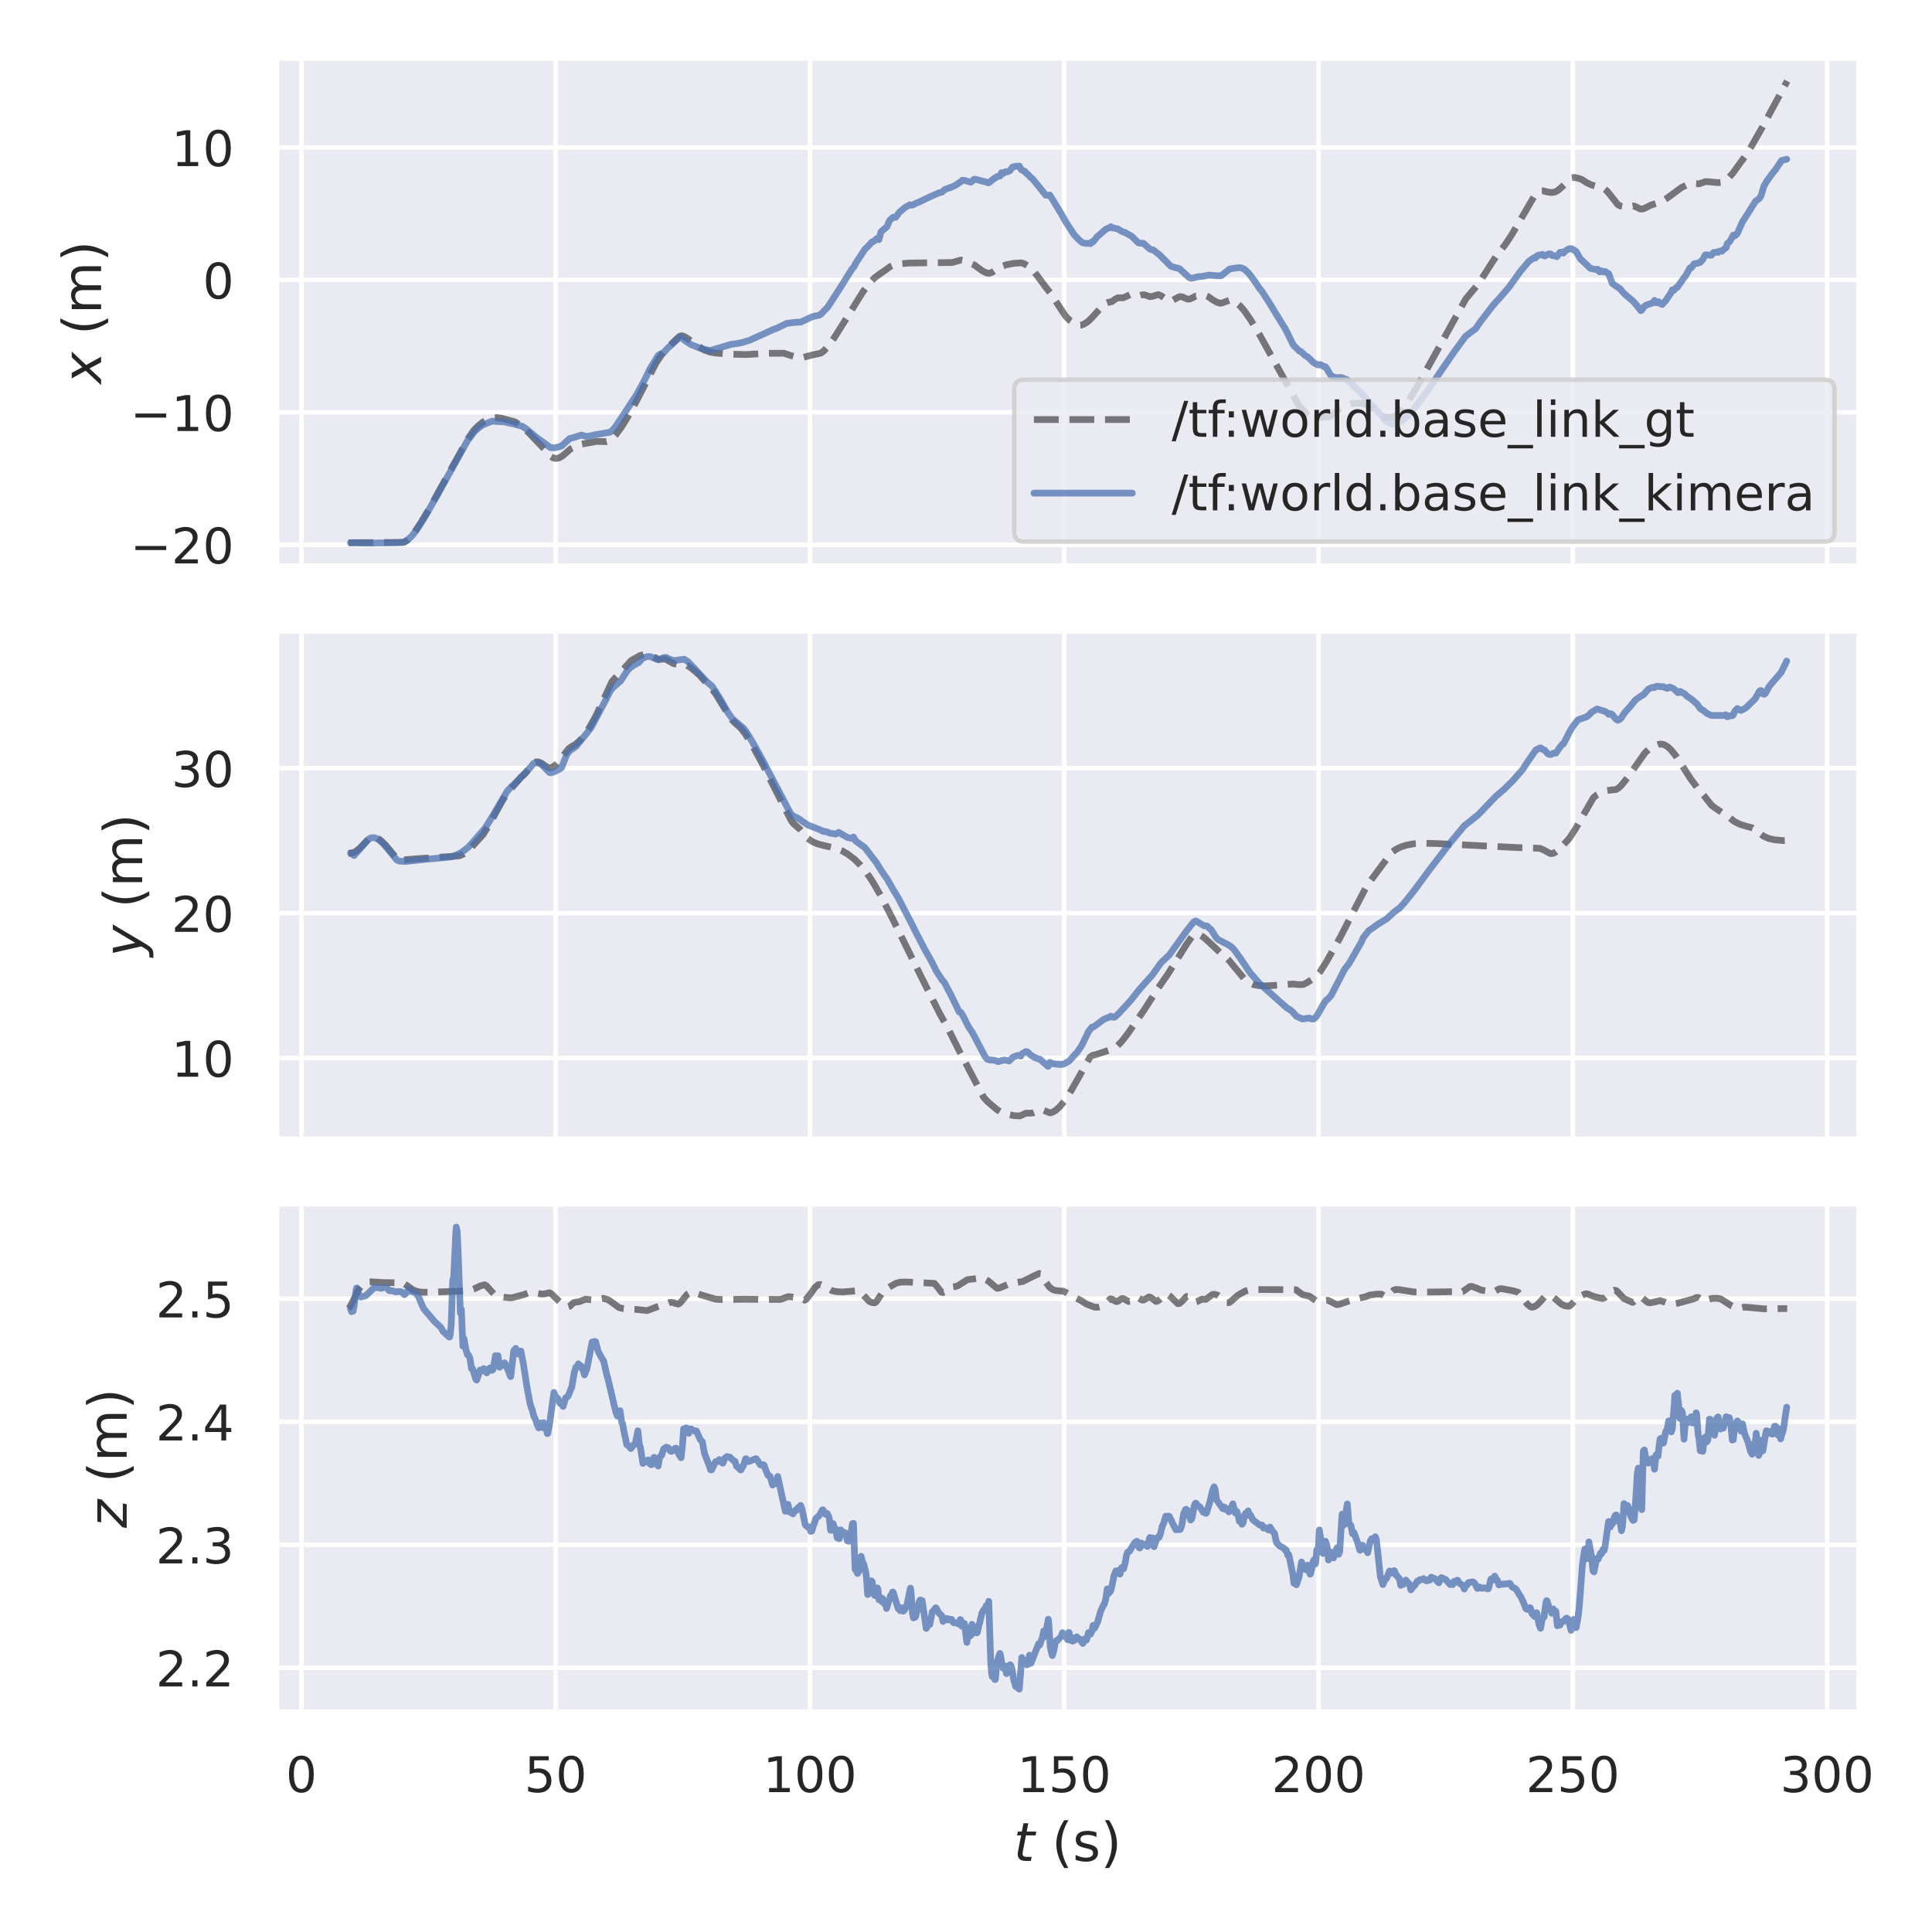 <?xml version="1.0" encoding="utf-8" standalone="no"?>
<!DOCTYPE svg PUBLIC "-//W3C//DTD SVG 1.1//EN"
  "http://www.w3.org/Graphics/SVG/1.1/DTD/svg11.dtd">
<!-- Created with matplotlib (https://matplotlib.org/) -->
<svg height="432pt" version="1.1" viewBox="0 0 432 432" width="432pt" xmlns="http://www.w3.org/2000/svg" xmlns:xlink="http://www.w3.org/1999/xlink">
 <defs>
  <style type="text/css">*{stroke-linecap:butt;stroke-linejoin:round;}</style>
 </defs>
 <g id="figure_1">
  <g id="patch_1">
   <path d="M 0 432 
L 432 432 
L 432 0 
L 0 0 
z
" style="fill:#ffffff;"/>
  </g>
  <g id="axes_1">
   <g id="patch_2">
    <path d="M 61.83 126.608 
L 415.712 126.608 
L 415.712 12.96 
L 61.83 12.96 
z
" style="fill:#eaeaf2;"/>
   </g>
   <g id="matplotlib.axis_1">
    <g id="xtick_1">
     <g id="line2d_1">
      <path clip-path="url(#p81d6c4d6c8)" d="M 67.391 126.608 
L 67.391 12.96 
" style="fill:none;stroke:#ffffff;stroke-linecap:round;"/>
     </g>
    </g>
    <g id="xtick_2">
     <g id="line2d_2">
      <path clip-path="url(#p81d6c4d6c8)" d="M 124.25 126.608 
L 124.25 12.96 
" style="fill:none;stroke:#ffffff;stroke-linecap:round;"/>
     </g>
    </g>
    <g id="xtick_3">
     <g id="line2d_3">
      <path clip-path="url(#p81d6c4d6c8)" d="M 181.11 126.608 
L 181.11 12.96 
" style="fill:none;stroke:#ffffff;stroke-linecap:round;"/>
     </g>
    </g>
    <g id="xtick_4">
     <g id="line2d_4">
      <path clip-path="url(#p81d6c4d6c8)" d="M 237.969 126.608 
L 237.969 12.96 
" style="fill:none;stroke:#ffffff;stroke-linecap:round;"/>
     </g>
    </g>
    <g id="xtick_5">
     <g id="line2d_5">
      <path clip-path="url(#p81d6c4d6c8)" d="M 294.829 126.608 
L 294.829 12.96 
" style="fill:none;stroke:#ffffff;stroke-linecap:round;"/>
     </g>
    </g>
    <g id="xtick_6">
     <g id="line2d_6">
      <path clip-path="url(#p81d6c4d6c8)" d="M 351.688 126.608 
L 351.688 12.96 
" style="fill:none;stroke:#ffffff;stroke-linecap:round;"/>
     </g>
    </g>
    <g id="xtick_7">
     <g id="line2d_7">
      <path clip-path="url(#p81d6c4d6c8)" d="M 408.547 126.608 
L 408.547 12.96 
" style="fill:none;stroke:#ffffff;stroke-linecap:round;"/>
     </g>
    </g>
   </g>
   <g id="matplotlib.axis_2">
    <g id="ytick_1">
     <g id="line2d_8">
      <path clip-path="url(#p81d6c4d6c8)" d="M 61.83 121.808 
L 415.712 121.808 
" style="fill:none;stroke:#ffffff;stroke-linecap:round;"/>
     </g>
     <g id="text_1">
      <!-- −20 -->
      <g style="fill:#262626;" transform="translate(29.115 125.987)scale(0.11 -0.11)">
       <defs>
        <path d="M 10.594 35.5 
L 73.188 35.5 
L 73.188 27.203 
L 10.594 27.203 
z
" id="DejaVuSans-8722"/>
        <path d="M 19.188 8.297 
L 53.609 8.297 
L 53.609 0 
L 7.328 0 
L 7.328 8.297 
Q 12.938 14.109 22.625 23.891 
Q 32.328 33.688 34.812 36.531 
Q 39.547 41.844 41.422 45.531 
Q 43.312 49.219 43.312 52.781 
Q 43.312 58.594 39.234 62.25 
Q 35.156 65.922 28.609 65.922 
Q 23.969 65.922 18.812 64.312 
Q 13.672 62.703 7.812 59.422 
L 7.812 69.391 
Q 13.766 71.781 18.938 73 
Q 24.125 74.219 28.422 74.219 
Q 39.75 74.219 46.484 68.547 
Q 53.219 62.891 53.219 53.422 
Q 53.219 48.922 51.531 44.891 
Q 49.859 40.875 45.406 35.406 
Q 44.188 33.984 37.641 27.219 
Q 31.109 20.453 19.188 8.297 
z
" id="DejaVuSans-50"/>
        <path d="M 31.781 66.406 
Q 24.172 66.406 20.328 58.906 
Q 16.5 51.422 16.5 36.375 
Q 16.5 21.391 20.328 13.891 
Q 24.172 6.391 31.781 6.391 
Q 39.453 6.391 43.281 13.891 
Q 47.125 21.391 47.125 36.375 
Q 47.125 51.422 43.281 58.906 
Q 39.453 66.406 31.781 66.406 
z
M 31.781 74.219 
Q 44.047 74.219 50.516 64.516 
Q 56.984 54.828 56.984 36.375 
Q 56.984 17.969 50.516 8.266 
Q 44.047 -1.422 31.781 -1.422 
Q 19.531 -1.422 13.062 8.266 
Q 6.594 17.969 6.594 36.375 
Q 6.594 54.828 13.062 64.516 
Q 19.531 74.219 31.781 74.219 
z
" id="DejaVuSans-48"/>
       </defs>
       <use xlink:href="#DejaVuSans-8722"/>
       <use x="83.789" xlink:href="#DejaVuSans-50"/>
       <use x="147.412" xlink:href="#DejaVuSans-48"/>
      </g>
     </g>
    </g>
    <g id="ytick_2">
     <g id="line2d_9">
      <path clip-path="url(#p81d6c4d6c8)" d="M 61.83 92.193 
L 415.712 92.193 
" style="fill:none;stroke:#ffffff;stroke-linecap:round;"/>
     </g>
     <g id="text_2">
      <!-- −10 -->
      <g style="fill:#262626;" transform="translate(29.115 96.372)scale(0.11 -0.11)">
       <defs>
        <path d="M 12.406 8.297 
L 28.516 8.297 
L 28.516 63.922 
L 10.984 60.406 
L 10.984 69.391 
L 28.422 72.906 
L 38.281 72.906 
L 38.281 8.297 
L 54.391 8.297 
L 54.391 0 
L 12.406 0 
z
" id="DejaVuSans-49"/>
       </defs>
       <use xlink:href="#DejaVuSans-8722"/>
       <use x="83.789" xlink:href="#DejaVuSans-49"/>
       <use x="147.412" xlink:href="#DejaVuSans-48"/>
      </g>
     </g>
    </g>
    <g id="ytick_3">
     <g id="line2d_10">
      <path clip-path="url(#p81d6c4d6c8)" d="M 61.83 62.578 
L 415.712 62.578 
" style="fill:none;stroke:#ffffff;stroke-linecap:round;"/>
     </g>
     <g id="text_3">
      <!-- 0 -->
      <g style="fill:#262626;" transform="translate(45.331 66.757)scale(0.11 -0.11)">
       <use xlink:href="#DejaVuSans-48"/>
      </g>
     </g>
    </g>
    <g id="ytick_4">
     <g id="line2d_11">
      <path clip-path="url(#p81d6c4d6c8)" d="M 61.83 32.963 
L 415.712 32.963 
" style="fill:none;stroke:#ffffff;stroke-linecap:round;"/>
     </g>
     <g id="text_4">
      <!-- 10 -->
      <g style="fill:#262626;" transform="translate(38.333 37.142)scale(0.11 -0.11)">
       <use xlink:href="#DejaVuSans-49"/>
       <use x="63.623" xlink:href="#DejaVuSans-48"/>
      </g>
     </g>
    </g>
    <g id="text_5">
     <!-- $x$ (m) -->
     <g style="fill:#262626;" transform="translate(22.619 85.804)rotate(-90)scale(0.12 -0.12)">
      <defs>
       <path d="M 60.016 54.688 
L 34.906 27.875 
L 50.297 0 
L 39.984 0 
L 28.422 21.688 
L 8.297 0 
L -2.594 0 
L 24.312 28.812 
L 10.016 54.688 
L 20.312 54.688 
L 30.812 34.906 
L 49.125 54.688 
z
" id="DejaVuSans-Oblique-120"/>
       <path id="DejaVuSans-32"/>
       <path d="M 31 75.875 
Q 24.469 64.656 21.281 53.656 
Q 18.109 42.672 18.109 31.391 
Q 18.109 20.125 21.312 9.062 
Q 24.516 -2 31 -13.188 
L 23.188 -13.188 
Q 15.875 -1.703 12.234 9.375 
Q 8.594 20.453 8.594 31.391 
Q 8.594 42.281 12.203 53.312 
Q 15.828 64.359 23.188 75.875 
z
" id="DejaVuSans-40"/>
       <path d="M 52 44.188 
Q 55.375 50.25 60.062 53.125 
Q 64.75 56 71.094 56 
Q 79.641 56 84.281 50.016 
Q 88.922 44.047 88.922 33.016 
L 88.922 0 
L 79.891 0 
L 79.891 32.719 
Q 79.891 40.578 77.094 44.375 
Q 74.312 48.188 68.609 48.188 
Q 61.625 48.188 57.562 43.547 
Q 53.516 38.922 53.516 30.906 
L 53.516 0 
L 44.484 0 
L 44.484 32.719 
Q 44.484 40.625 41.703 44.406 
Q 38.922 48.188 33.109 48.188 
Q 26.219 48.188 22.156 43.531 
Q 18.109 38.875 18.109 30.906 
L 18.109 0 
L 9.078 0 
L 9.078 54.688 
L 18.109 54.688 
L 18.109 46.188 
Q 21.188 51.219 25.484 53.609 
Q 29.781 56 35.688 56 
Q 41.656 56 45.828 52.969 
Q 50 49.953 52 44.188 
z
" id="DejaVuSans-109"/>
       <path d="M 8.016 75.875 
L 15.828 75.875 
Q 23.141 64.359 26.781 53.312 
Q 30.422 42.281 30.422 31.391 
Q 30.422 20.453 26.781 9.375 
Q 23.141 -1.703 15.828 -13.188 
L 8.016 -13.188 
Q 14.5 -2 17.703 9.062 
Q 20.906 20.125 20.906 31.391 
Q 20.906 42.672 17.703 53.656 
Q 14.5 64.656 8.016 75.875 
z
" id="DejaVuSans-41"/>
      </defs>
      <use transform="translate(0 0.125)" xlink:href="#DejaVuSans-Oblique-120"/>
      <use transform="translate(59.18 0.125)" xlink:href="#DejaVuSans-32"/>
      <use transform="translate(90.967 0.125)" xlink:href="#DejaVuSans-40"/>
      <use transform="translate(129.98 0.125)" xlink:href="#DejaVuSans-109"/>
      <use transform="translate(227.393 0.125)" xlink:href="#DejaVuSans-41"/>
     </g>
    </g>
   </g>
   <g id="line2d_12">
    <path clip-path="url(#p81d6c4d6c8)" d="M 77.916 121.36 
L 90.197 121.271 
L 90.766 120.998 
L 91.562 120.331 
L 92.585 119.128 
L 93.95 117.14 
L 95.997 113.719 
L 99.636 107.137 
L 104.639 98.11 
L 105.89 96.275 
L 106.914 95.221 
L 108.051 94.336 
L 109.188 93.742 
L 110.212 93.434 
L 111.121 93.378 
L 112.259 93.546 
L 115.102 94.312 
L 117.035 95.5 
L 118.286 96.818 
L 120.333 98.972 
L 122.038 100.751 
L 123.176 102.081 
L 123.744 102.407 
L 124.313 102.51 
L 124.995 102.387 
L 125.677 102.027 
L 126.473 101.354 
L 127.611 100.349 
L 129.089 99.645 
L 129.771 99.353 
L 133.41 98.709 
L 135.571 98.748 
L 136.253 98.552 
L 136.822 98.163 
L 137.618 97.31 
L 138.983 95.458 
L 140.461 93.06 
L 142.508 89.316 
L 146.715 81.114 
L 148.08 79.115 
L 148.99 78.046 
L 151.264 75.805 
L 151.946 75.203 
L 152.401 75.08 
L 152.856 75.17 
L 153.652 75.632 
L 157.405 78.235 
L 158.656 78.693 
L 159.907 78.936 
L 163.091 79.174 
L 166.73 79.282 
L 169.232 79.142 
L 171.506 79.008 
L 175.259 78.98 
L 176.851 79.503 
L 177.874 79.781 
L 178.898 79.979 
L 179.58 79.918 
L 181.627 79.376 
L 183.56 78.957 
L 184.243 78.435 
L 185.152 77.446 
L 186.403 75.733 
L 188.337 72.666 
L 192.999 65.18 
L 194.477 63.237 
L 195.615 62.076 
L 196.638 61.31 
L 197.889 60.457 
L 199.026 59.623 
L 199.936 59.247 
L 201.187 58.993 
L 203.234 58.824 
L 206.986 58.769 
L 212.9 58.704 
L 214.833 58.15 
L 215.629 58.309 
L 217.903 59.271 
L 218.813 59.952 
L 219.723 60.609 
L 220.746 61.081 
L 221.315 61.085 
L 221.884 60.864 
L 222.793 60.217 
L 223.817 59.627 
L 225.068 59.189 
L 226.66 58.888 
L 228.366 58.765 
L 228.934 58.937 
L 230.071 59.587 
L 230.867 60.299 
L 231.777 61.453 
L 233.71 64.053 
L 234.961 65.658 
L 236.667 68.267 
L 238.259 70.686 
L 239.169 71.611 
L 240.192 72.332 
L 241.102 72.723 
L 241.671 72.721 
L 242.353 72.486 
L 243.263 71.901 
L 244.172 71.015 
L 247.015 67.86 
L 247.584 67.659 
L 248.607 67.44 
L 249.404 66.868 
L 249.972 66.587 
L 250.541 66.585 
L 251.109 66.593 
L 251.792 66.318 
L 252.701 65.886 
L 253.27 65.93 
L 254.407 66.204 
L 255.317 65.949 
L 255.885 65.91 
L 256.454 66.097 
L 257.136 66.341 
L 257.705 66.261 
L 258.956 65.877 
L 259.524 66.067 
L 260.207 66.546 
L 261.117 67.206 
L 261.685 67.286 
L 262.254 67.143 
L 263.05 66.675 
L 263.732 66.333 
L 264.301 66.348 
L 264.869 66.601 
L 265.552 66.893 
L 266.12 66.842 
L 266.689 66.569 
L 267.371 66.207 
L 267.94 66.198 
L 268.849 66.233 
L 269.645 66.132 
L 270.214 66.349 
L 271.124 67.025 
L 272.147 67.608 
L 272.83 67.812 
L 273.398 67.698 
L 274.99 67.098 
L 275.559 67.221 
L 276.582 67.806 
L 277.265 68.368 
L 278.288 69.56 
L 279.653 71.539 
L 281.7 74.948 
L 285.339 81.511 
L 290.456 90.743 
L 291.934 92.303 
L 292.844 93.089 
L 293.413 93.304 
L 294.209 93.34 
L 295.46 93.32 
L 296.938 93.266 
L 297.62 92.955 
L 298.416 92.327 
L 299.554 91.454 
L 300.918 90.7 
L 302.055 90.321 
L 303.306 90.15 
L 304.785 90.179 
L 305.467 90.438 
L 307.059 91.448 
L 308.537 92.66 
L 309.22 93.131 
L 309.788 93.303 
L 311.38 93.281 
L 311.949 93.049 
L 312.631 92.532 
L 313.541 91.546 
L 314.792 89.821 
L 316.611 86.881 
L 319.682 81.42 
L 327.756 66.836 
L 330.599 63.456 
L 333.669 58.631 
L 334.579 57.25 
L 336.626 54.604 
L 338.104 52.362 
L 340.379 48.47 
L 343.108 43.784 
L 343.904 42.96 
L 344.472 42.696 
L 345.041 42.675 
L 346.292 42.988 
L 347.088 43.046 
L 347.77 42.906 
L 348.453 42.502 
L 349.476 41.593 
L 351.409 39.772 
L 351.978 39.668 
L 352.774 39.824 
L 353.684 40.119 
L 354.821 40.872 
L 355.844 41.345 
L 358.005 41.98 
L 358.687 42.201 
L 359.256 42.643 
L 360.052 43.581 
L 361.758 45.77 
L 362.326 46.06 
L 363.691 46.335 
L 364.373 46.244 
L 365.283 46.045 
L 365.852 46.267 
L 366.761 46.733 
L 367.33 46.73 
L 367.899 46.499 
L 369.149 45.853 
L 370.4 45.477 
L 371.538 45.135 
L 372.447 44.535 
L 375.973 41.941 
L 377.565 41.164 
L 378.361 40.978 
L 379.157 41.074 
L 379.953 41.104 
L 380.635 40.852 
L 381.317 40.614 
L 382 40.631 
L 384.16 40.842 
L 384.956 40.777 
L 385.639 40.468 
L 386.435 39.851 
L 387.458 38.729 
L 388.709 36.99 
L 390.074 35.129 
L 391.666 32.645 
L 393.94 28.655 
L 399.626 18.126 
L 399.626 18.126 
" style="fill:none;stroke:#000000;stroke-dasharray:5.55,2.4;stroke-dashoffset:0;stroke-opacity:0.5;stroke-width:1.5;"/>
   </g>
   <g id="line2d_13">
    <path clip-path="url(#p81d6c4d6c8)" d="M 78.372 121.36 
L 79.51 121.334 
L 80.078 121.391 
L 82.58 121.441 
L 89.858 121.319 
L 90.54 121.131 
L 91.223 120.708 
L 92.246 119.674 
L 93.27 118.309 
L 95.089 115.427 
L 97.818 110.629 
L 104.528 98.546 
L 106.12 96.467 
L 107.03 95.659 
L 107.939 95.024 
L 109.986 94.19 
L 110.327 94.166 
L 111.01 94.247 
L 112.829 94.337 
L 113.853 94.597 
L 114.649 94.736 
L 116.809 95.335 
L 117.605 95.851 
L 119.88 97.759 
L 122.382 99.569 
L 123.064 100.09 
L 124.087 100.131 
L 125.566 99.725 
L 127.385 98.052 
L 127.954 97.924 
L 128.636 97.721 
L 130.001 97.28 
L 130.683 97.476 
L 131.138 97.583 
L 132.275 97.411 
L 132.503 97.341 
L 132.844 97.261 
L 133.071 97.206 
L 133.412 97.162 
L 134.095 97.041 
L 136.369 96.648 
L 137.051 96.113 
L 137.847 95.116 
L 142.282 88.358 
L 143.42 86.305 
L 144.329 84.577 
L 145.353 82.44 
L 147.172 79.479 
L 147.741 79.116 
L 148.196 79.007 
L 148.423 78.794 
L 149.333 77.817 
L 149.902 77.334 
L 152.062 75.366 
L 152.403 75.438 
L 152.745 75.786 
L 153.086 76.104 
L 153.654 76.49 
L 154.109 76.783 
L 154.45 77.034 
L 156.725 77.93 
L 158.658 78.368 
L 158.999 78.33 
L 163.548 76.974 
L 164.571 76.852 
L 165.709 76.655 
L 167.642 76.074 
L 169.12 75.401 
L 171.167 74.477 
L 172.987 73.624 
L 173.555 73.46 
L 175.716 72.401 
L 176.057 72.281 
L 176.739 72.211 
L 177.535 72.094 
L 179.014 72.023 
L 179.81 71.674 
L 181.515 70.864 
L 182.425 70.628 
L 183.107 70.518 
L 183.562 70.255 
L 185.041 68.714 
L 185.609 67.875 
L 188.111 63.98 
L 190.499 60.161 
L 190.954 59.645 
L 191.409 58.748 
L 193.456 55.642 
L 193.797 55.376 
L 194.934 54.136 
L 195.389 53.959 
L 195.844 53.545 
L 196.185 53.273 
L 196.413 53.452 
L 196.526 53.593 
L 196.981 51.877 
L 197.322 51.534 
L 198.346 50.678 
L 198.687 49.833 
L 198.914 49.299 
L 199.256 48.979 
L 199.71 48.563 
L 200.052 48.594 
L 200.279 48.599 
L 201.075 47.496 
L 202.326 46.415 
L 203.008 46.032 
L 203.463 45.791 
L 203.804 45.89 
L 204.032 45.832 
L 205.055 45.344 
L 205.624 45.123 
L 207.784 44.079 
L 208.808 43.633 
L 209.831 43.156 
L 210.627 42.957 
L 211.31 42.342 
L 212.106 42.066 
L 213.129 41.691 
L 213.812 41.317 
L 214.835 40.624 
L 215.176 40.31 
L 215.631 40.319 
L 216.427 40.559 
L 216.882 40.687 
L 217.109 40.741 
L 217.792 40.09 
L 218.019 40.076 
L 220.521 40.712 
L 220.976 40.888 
L 221.203 40.811 
L 221.999 40.147 
L 222.34 39.844 
L 222.568 39.812 
L 222.909 39.49 
L 223.478 39.368 
L 223.591 39.374 
L 223.819 38.918 
L 223.933 38.613 
L 224.274 38.839 
L 224.842 38.39 
L 225.183 38.43 
L 225.752 38.221 
L 226.434 37.347 
L 227.23 37.161 
L 227.458 37.156 
L 227.685 37.234 
L 227.913 37.13 
L 228.368 37.939 
L 228.822 38.204 
L 229.05 38.24 
L 229.505 38.754 
L 229.846 38.994 
L 230.415 39.633 
L 230.756 39.86 
L 231.438 40.67 
L 233.826 43.63 
L 234.281 43.681 
L 234.736 43.601 
L 237.238 47.708 
L 238.375 49.716 
L 240.194 52.512 
L 241.332 53.683 
L 242.014 54.254 
L 242.81 54.436 
L 243.037 54.393 
L 243.378 54.439 
L 243.606 54.371 
L 243.833 54.487 
L 244.175 54.061 
L 244.402 54.101 
L 245.312 52.951 
L 247.245 51.263 
L 248.268 50.813 
L 248.382 50.681 
L 248.723 50.984 
L 249.064 50.971 
L 249.406 51.083 
L 249.86 51.141 
L 250.429 51.501 
L 250.998 51.826 
L 251.453 51.939 
L 253.045 52.809 
L 253.727 53.494 
L 254.523 54.297 
L 254.864 54.36 
L 255.66 54.415 
L 256.342 55.003 
L 256.911 55.533 
L 257.366 55.798 
L 257.593 55.873 
L 257.821 55.873 
L 258.389 56.28 
L 259.299 57.004 
L 261.801 59.532 
L 262.824 59.851 
L 263.734 60.065 
L 264.53 60.814 
L 265.895 62.062 
L 266.35 62.24 
L 266.805 62.161 
L 267.828 61.886 
L 268.738 61.815 
L 270.33 61.513 
L 271.922 61.644 
L 272.377 61.652 
L 272.945 61.667 
L 273.173 61.583 
L 274.879 60.199 
L 275.561 60.031 
L 277.153 59.837 
L 277.722 59.937 
L 278.29 60.231 
L 279.2 61.086 
L 280.678 63.052 
L 281.474 64.289 
L 281.815 64.732 
L 282.157 65.13 
L 283.862 67.763 
L 285.227 70.021 
L 287.388 73.524 
L 289.207 77.179 
L 289.776 77.737 
L 290.572 78.53 
L 290.799 78.545 
L 291.254 78.934 
L 291.823 79.503 
L 292.391 79.799 
L 293.756 81.115 
L 294.097 81.28 
L 294.666 81.599 
L 295.234 81.51 
L 296.144 82.032 
L 296.371 82.006 
L 296.599 82.317 
L 297.622 84.029 
L 298.418 84.381 
L 299.101 84.459 
L 299.328 84.604 
L 299.556 84.39 
L 300.01 84.472 
L 300.124 84.444 
L 300.579 84.71 
L 301.261 84.905 
L 302.057 85.698 
L 304.445 87.976 
L 305.242 88.936 
L 310.131 94.297 
L 311.155 94.821 
L 311.496 94.84 
L 312.178 94.321 
L 312.406 94.191 
L 312.861 94.343 
L 313.202 94.273 
L 314.566 93.136 
L 315.135 92.649 
L 316.955 90.412 
L 319.115 87.473 
L 324.005 80.348 
L 325.142 78.69 
L 327.644 75.266 
L 328.44 74.63 
L 329.918 73.541 
L 330.26 73.057 
L 330.942 72.038 
L 333.671 68.499 
L 334.695 67.293 
L 334.922 67.107 
L 337.424 64.212 
L 339.926 60.721 
L 341.859 58.419 
L 342.996 57.616 
L 343.224 57.643 
L 343.337 57.689 
L 343.792 57.128 
L 344.133 57.02 
L 344.588 57.024 
L 344.816 56.88 
L 345.043 56.932 
L 345.384 57.259 
L 346.294 56.776 
L 346.749 56.789 
L 347.09 57.161 
L 347.545 57.165 
L 348.114 57.388 
L 348.341 57.106 
L 348.796 56.429 
L 349.251 56.385 
L 349.592 56.596 
L 350.047 56.066 
L 350.843 55.632 
L 351.411 55.607 
L 351.98 55.956 
L 352.435 56.259 
L 353.345 57.848 
L 355.619 60.008 
L 357.097 60.312 
L 357.211 60.197 
L 357.325 60.27 
L 357.666 60.781 
L 358.007 60.649 
L 358.121 60.571 
L 358.462 60.805 
L 358.917 60.708 
L 359.599 61.168 
L 359.713 61.203 
L 360.509 63.376 
L 360.964 63.714 
L 362.215 64.539 
L 363.011 65.492 
L 363.807 66.212 
L 365.171 67.358 
L 365.854 68.126 
L 366.877 69.464 
L 367.105 69.335 
L 367.559 68.617 
L 368.014 68.269 
L 368.697 68.007 
L 368.924 67.959 
L 369.493 67.749 
L 369.72 67.575 
L 369.948 67.167 
L 370.289 67.702 
L 370.516 67.698 
L 370.857 67.469 
L 371.312 67.918 
L 371.653 68.084 
L 372.449 67.238 
L 373.018 66.384 
L 373.473 65.744 
L 373.814 65.082 
L 373.928 64.811 
L 374.269 64.929 
L 374.61 64.554 
L 374.837 64.26 
L 375.065 64.232 
L 376.543 62.107 
L 376.884 61.704 
L 377.908 59.876 
L 378.249 59.816 
L 378.818 58.97 
L 379.272 58.902 
L 379.614 58.893 
L 379.955 58.653 
L 380.182 58.676 
L 380.751 58 
L 381.319 56.986 
L 381.774 56.99 
L 382.343 57.087 
L 382.57 57.041 
L 382.684 57.072 
L 382.911 56.715 
L 383.139 56.467 
L 383.708 56.405 
L 383.935 56.325 
L 384.162 56.431 
L 384.504 56.155 
L 385.072 56.141 
L 385.413 55.773 
L 385.982 55.37 
L 386.209 54.483 
L 386.778 54.008 
L 387.574 52.564 
L 387.915 52.737 
L 388.256 52.408 
L 388.37 52.373 
L 388.597 51.924 
L 389.621 49.591 
L 390.189 48.742 
L 390.986 47.485 
L 392.009 45.84 
L 392.578 44.94 
L 393.146 44.593 
L 393.487 44.259 
L 393.828 43.618 
L 394.397 41.678 
L 394.966 40.645 
L 396.444 38.587 
L 396.899 38.075 
L 398.377 35.885 
L 399.514 35.601 
L 399.514 35.601 
" style="fill:none;stroke:#4c72b0;stroke-linecap:round;stroke-opacity:0.75;stroke-width:1.5;"/>
   </g>
   <g id="patch_3">
    <path d="M 61.83 126.608 
L 61.83 12.96 
" style="fill:none;stroke:#ffffff;stroke-linecap:square;stroke-linejoin:miter;stroke-width:1.25;"/>
   </g>
   <g id="patch_4">
    <path d="M 415.712 126.608 
L 415.712 12.96 
" style="fill:none;stroke:#ffffff;stroke-linecap:square;stroke-linejoin:miter;stroke-width:1.25;"/>
   </g>
   <g id="patch_5">
    <path d="M 61.83 126.608 
L 415.712 126.608 
" style="fill:none;stroke:#ffffff;stroke-linecap:square;stroke-linejoin:miter;stroke-width:1.25;"/>
   </g>
   <g id="patch_6">
    <path d="M 61.83 12.96 
L 415.712 12.96 
" style="fill:none;stroke:#ffffff;stroke-linecap:square;stroke-linejoin:miter;stroke-width:1.25;"/>
   </g>
   <g id="legend_1">
    <g id="patch_7">
     <path d="M 228.983 121.108 
L 408.012 121.108 
Q 410.212 121.108 410.212 118.908 
L 410.212 87.104 
Q 410.212 84.904 408.012 84.904 
L 228.983 84.904 
Q 226.783 84.904 226.783 87.104 
L 226.783 118.908 
Q 226.783 121.108 228.983 121.108 
z
" style="fill:#eaeaf2;opacity:0.8;stroke:#cccccc;stroke-linejoin:miter;"/>
    </g>
    <g id="line2d_14">
     <path d="M 231.183 93.812 
L 253.183 93.812 
" style="fill:none;stroke:#000000;stroke-dasharray:5.55,2.4;stroke-dashoffset:0;stroke-opacity:0.5;stroke-width:1.5;"/>
    </g>
    <g id="line2d_15"/>
    <g id="text_6">
     <!-- /tf:world.base_link_gt -->
     <g style="fill:#262626;" transform="translate(261.983 97.662)scale(0.11 -0.11)">
      <defs>
       <path d="M 25.391 72.906 
L 33.688 72.906 
L 8.297 -9.281 
L 0 -9.281 
z
" id="DejaVuSans-47"/>
       <path d="M 18.312 70.219 
L 18.312 54.688 
L 36.812 54.688 
L 36.812 47.703 
L 18.312 47.703 
L 18.312 18.016 
Q 18.312 11.328 20.141 9.422 
Q 21.969 7.516 27.594 7.516 
L 36.812 7.516 
L 36.812 0 
L 27.594 0 
Q 17.188 0 13.234 3.875 
Q 9.281 7.766 9.281 18.016 
L 9.281 47.703 
L 2.688 47.703 
L 2.688 54.688 
L 9.281 54.688 
L 9.281 70.219 
z
" id="DejaVuSans-116"/>
       <path d="M 37.109 75.984 
L 37.109 68.5 
L 28.516 68.5 
Q 23.688 68.5 21.797 66.547 
Q 19.922 64.594 19.922 59.516 
L 19.922 54.688 
L 34.719 54.688 
L 34.719 47.703 
L 19.922 47.703 
L 19.922 0 
L 10.891 0 
L 10.891 47.703 
L 2.297 47.703 
L 2.297 54.688 
L 10.891 54.688 
L 10.891 58.5 
Q 10.891 67.625 15.141 71.797 
Q 19.391 75.984 28.609 75.984 
z
" id="DejaVuSans-102"/>
       <path d="M 11.719 12.406 
L 22.016 12.406 
L 22.016 0 
L 11.719 0 
z
M 11.719 51.703 
L 22.016 51.703 
L 22.016 39.312 
L 11.719 39.312 
z
" id="DejaVuSans-58"/>
       <path d="M 4.203 54.688 
L 13.188 54.688 
L 24.422 12.016 
L 35.594 54.688 
L 46.188 54.688 
L 57.422 12.016 
L 68.609 54.688 
L 77.594 54.688 
L 63.281 0 
L 52.688 0 
L 40.922 44.828 
L 29.109 0 
L 18.5 0 
z
" id="DejaVuSans-119"/>
       <path d="M 30.609 48.391 
Q 23.391 48.391 19.188 42.75 
Q 14.984 37.109 14.984 27.297 
Q 14.984 17.484 19.156 11.844 
Q 23.344 6.203 30.609 6.203 
Q 37.797 6.203 41.984 11.859 
Q 46.188 17.531 46.188 27.297 
Q 46.188 37.016 41.984 42.703 
Q 37.797 48.391 30.609 48.391 
z
M 30.609 56 
Q 42.328 56 49.016 48.375 
Q 55.719 40.766 55.719 27.297 
Q 55.719 13.875 49.016 6.219 
Q 42.328 -1.422 30.609 -1.422 
Q 18.844 -1.422 12.172 6.219 
Q 5.516 13.875 5.516 27.297 
Q 5.516 40.766 12.172 48.375 
Q 18.844 56 30.609 56 
z
" id="DejaVuSans-111"/>
       <path d="M 41.109 46.297 
Q 39.594 47.172 37.812 47.578 
Q 36.031 48 33.891 48 
Q 26.266 48 22.188 43.047 
Q 18.109 38.094 18.109 28.812 
L 18.109 0 
L 9.078 0 
L 9.078 54.688 
L 18.109 54.688 
L 18.109 46.188 
Q 20.953 51.172 25.484 53.578 
Q 30.031 56 36.531 56 
Q 37.453 56 38.578 55.875 
Q 39.703 55.766 41.062 55.516 
z
" id="DejaVuSans-114"/>
       <path d="M 9.422 75.984 
L 18.406 75.984 
L 18.406 0 
L 9.422 0 
z
" id="DejaVuSans-108"/>
       <path d="M 45.406 46.391 
L 45.406 75.984 
L 54.391 75.984 
L 54.391 0 
L 45.406 0 
L 45.406 8.203 
Q 42.578 3.328 38.25 0.953 
Q 33.938 -1.422 27.875 -1.422 
Q 17.969 -1.422 11.734 6.484 
Q 5.516 14.406 5.516 27.297 
Q 5.516 40.188 11.734 48.094 
Q 17.969 56 27.875 56 
Q 33.938 56 38.25 53.625 
Q 42.578 51.266 45.406 46.391 
z
M 14.797 27.297 
Q 14.797 17.391 18.875 11.75 
Q 22.953 6.109 30.078 6.109 
Q 37.203 6.109 41.297 11.75 
Q 45.406 17.391 45.406 27.297 
Q 45.406 37.203 41.297 42.844 
Q 37.203 48.484 30.078 48.484 
Q 22.953 48.484 18.875 42.844 
Q 14.797 37.203 14.797 27.297 
z
" id="DejaVuSans-100"/>
       <path d="M 10.688 12.406 
L 21 12.406 
L 21 0 
L 10.688 0 
z
" id="DejaVuSans-46"/>
       <path d="M 48.688 27.297 
Q 48.688 37.203 44.609 42.844 
Q 40.531 48.484 33.406 48.484 
Q 26.266 48.484 22.188 42.844 
Q 18.109 37.203 18.109 27.297 
Q 18.109 17.391 22.188 11.75 
Q 26.266 6.109 33.406 6.109 
Q 40.531 6.109 44.609 11.75 
Q 48.688 17.391 48.688 27.297 
z
M 18.109 46.391 
Q 20.953 51.266 25.266 53.625 
Q 29.594 56 35.594 56 
Q 45.562 56 51.781 48.094 
Q 58.016 40.188 58.016 27.297 
Q 58.016 14.406 51.781 6.484 
Q 45.562 -1.422 35.594 -1.422 
Q 29.594 -1.422 25.266 0.953 
Q 20.953 3.328 18.109 8.203 
L 18.109 0 
L 9.078 0 
L 9.078 75.984 
L 18.109 75.984 
z
" id="DejaVuSans-98"/>
       <path d="M 34.281 27.484 
Q 23.391 27.484 19.188 25 
Q 14.984 22.516 14.984 16.5 
Q 14.984 11.719 18.141 8.906 
Q 21.297 6.109 26.703 6.109 
Q 34.188 6.109 38.703 11.406 
Q 43.219 16.703 43.219 25.484 
L 43.219 27.484 
z
M 52.203 31.203 
L 52.203 0 
L 43.219 0 
L 43.219 8.297 
Q 40.141 3.328 35.547 0.953 
Q 30.953 -1.422 24.312 -1.422 
Q 15.922 -1.422 10.953 3.297 
Q 6 8.016 6 15.922 
Q 6 25.141 12.172 29.828 
Q 18.359 34.516 30.609 34.516 
L 43.219 34.516 
L 43.219 35.406 
Q 43.219 41.609 39.141 45 
Q 35.062 48.391 27.688 48.391 
Q 23 48.391 18.547 47.266 
Q 14.109 46.141 10.016 43.891 
L 10.016 52.203 
Q 14.938 54.109 19.578 55.047 
Q 24.219 56 28.609 56 
Q 40.484 56 46.344 49.844 
Q 52.203 43.703 52.203 31.203 
z
" id="DejaVuSans-97"/>
       <path d="M 44.281 53.078 
L 44.281 44.578 
Q 40.484 46.531 36.375 47.5 
Q 32.281 48.484 27.875 48.484 
Q 21.188 48.484 17.844 46.438 
Q 14.5 44.391 14.5 40.281 
Q 14.5 37.156 16.891 35.375 
Q 19.281 33.594 26.516 31.984 
L 29.594 31.297 
Q 39.156 29.25 43.188 25.516 
Q 47.219 21.781 47.219 15.094 
Q 47.219 7.469 41.188 3.016 
Q 35.156 -1.422 24.609 -1.422 
Q 20.219 -1.422 15.453 -0.562 
Q 10.688 0.297 5.422 2 
L 5.422 11.281 
Q 10.406 8.688 15.234 7.391 
Q 20.062 6.109 24.812 6.109 
Q 31.156 6.109 34.562 8.281 
Q 37.984 10.453 37.984 14.406 
Q 37.984 18.062 35.516 20.016 
Q 33.062 21.969 24.703 23.781 
L 21.578 24.516 
Q 13.234 26.266 9.516 29.906 
Q 5.812 33.547 5.812 39.891 
Q 5.812 47.609 11.281 51.797 
Q 16.75 56 26.812 56 
Q 31.781 56 36.172 55.266 
Q 40.578 54.547 44.281 53.078 
z
" id="DejaVuSans-115"/>
       <path d="M 56.203 29.594 
L 56.203 25.203 
L 14.891 25.203 
Q 15.484 15.922 20.484 11.062 
Q 25.484 6.203 34.422 6.203 
Q 39.594 6.203 44.453 7.469 
Q 49.312 8.734 54.109 11.281 
L 54.109 2.781 
Q 49.266 0.734 44.188 -0.344 
Q 39.109 -1.422 33.891 -1.422 
Q 20.797 -1.422 13.156 6.188 
Q 5.516 13.812 5.516 26.812 
Q 5.516 40.234 12.766 48.109 
Q 20.016 56 32.328 56 
Q 43.359 56 49.781 48.891 
Q 56.203 41.797 56.203 29.594 
z
M 47.219 32.234 
Q 47.125 39.594 43.094 43.984 
Q 39.062 48.391 32.422 48.391 
Q 24.906 48.391 20.391 44.141 
Q 15.875 39.891 15.188 32.172 
z
" id="DejaVuSans-101"/>
       <path d="M 50.984 -16.609 
L 50.984 -23.578 
L -0.984 -23.578 
L -0.984 -16.609 
z
" id="DejaVuSans-95"/>
       <path d="M 9.422 54.688 
L 18.406 54.688 
L 18.406 0 
L 9.422 0 
z
M 9.422 75.984 
L 18.406 75.984 
L 18.406 64.594 
L 9.422 64.594 
z
" id="DejaVuSans-105"/>
       <path d="M 54.891 33.016 
L 54.891 0 
L 45.906 0 
L 45.906 32.719 
Q 45.906 40.484 42.875 44.328 
Q 39.844 48.188 33.797 48.188 
Q 26.516 48.188 22.312 43.547 
Q 18.109 38.922 18.109 30.906 
L 18.109 0 
L 9.078 0 
L 9.078 54.688 
L 18.109 54.688 
L 18.109 46.188 
Q 21.344 51.125 25.703 53.562 
Q 30.078 56 35.797 56 
Q 45.219 56 50.047 50.172 
Q 54.891 44.344 54.891 33.016 
z
" id="DejaVuSans-110"/>
       <path d="M 9.078 75.984 
L 18.109 75.984 
L 18.109 31.109 
L 44.922 54.688 
L 56.391 54.688 
L 27.391 29.109 
L 57.625 0 
L 45.906 0 
L 18.109 26.703 
L 18.109 0 
L 9.078 0 
z
" id="DejaVuSans-107"/>
       <path d="M 45.406 27.984 
Q 45.406 37.75 41.375 43.109 
Q 37.359 48.484 30.078 48.484 
Q 22.859 48.484 18.828 43.109 
Q 14.797 37.75 14.797 27.984 
Q 14.797 18.266 18.828 12.891 
Q 22.859 7.516 30.078 7.516 
Q 37.359 7.516 41.375 12.891 
Q 45.406 18.266 45.406 27.984 
z
M 54.391 6.781 
Q 54.391 -7.172 48.188 -13.984 
Q 42 -20.797 29.203 -20.797 
Q 24.469 -20.797 20.266 -20.094 
Q 16.062 -19.391 12.109 -17.922 
L 12.109 -9.188 
Q 16.062 -11.328 19.922 -12.344 
Q 23.781 -13.375 27.781 -13.375 
Q 36.625 -13.375 41.016 -8.766 
Q 45.406 -4.156 45.406 5.172 
L 45.406 9.625 
Q 42.625 4.781 38.281 2.391 
Q 33.938 0 27.875 0 
Q 17.828 0 11.672 7.656 
Q 5.516 15.328 5.516 27.984 
Q 5.516 40.672 11.672 48.328 
Q 17.828 56 27.875 56 
Q 33.938 56 38.281 53.609 
Q 42.625 51.219 45.406 46.391 
L 45.406 54.688 
L 54.391 54.688 
z
" id="DejaVuSans-103"/>
      </defs>
      <use xlink:href="#DejaVuSans-47"/>
      <use x="33.691" xlink:href="#DejaVuSans-116"/>
      <use x="72.9" xlink:href="#DejaVuSans-102"/>
      <use x="104.48" xlink:href="#DejaVuSans-58"/>
      <use x="138.172" xlink:href="#DejaVuSans-119"/>
      <use x="219.959" xlink:href="#DejaVuSans-111"/>
      <use x="281.141" xlink:href="#DejaVuSans-114"/>
      <use x="322.254" xlink:href="#DejaVuSans-108"/>
      <use x="350.037" xlink:href="#DejaVuSans-100"/>
      <use x="413.514" xlink:href="#DejaVuSans-46"/>
      <use x="445.301" xlink:href="#DejaVuSans-98"/>
      <use x="508.777" xlink:href="#DejaVuSans-97"/>
      <use x="570.057" xlink:href="#DejaVuSans-115"/>
      <use x="622.156" xlink:href="#DejaVuSans-101"/>
      <use x="683.68" xlink:href="#DejaVuSans-95"/>
      <use x="733.68" xlink:href="#DejaVuSans-108"/>
      <use x="761.463" xlink:href="#DejaVuSans-105"/>
      <use x="789.246" xlink:href="#DejaVuSans-110"/>
      <use x="852.625" xlink:href="#DejaVuSans-107"/>
      <use x="910.535" xlink:href="#DejaVuSans-95"/>
      <use x="960.535" xlink:href="#DejaVuSans-103"/>
      <use x="1024.012" xlink:href="#DejaVuSans-116"/>
     </g>
    </g>
    <g id="line2d_16">
     <path d="M 231.183 110.264 
L 253.183 110.264 
" style="fill:none;stroke:#4c72b0;stroke-linecap:round;stroke-opacity:0.75;stroke-width:1.5;"/>
    </g>
    <g id="line2d_17"/>
    <g id="text_7">
     <!-- /tf:world.base_link_kimera -->
     <g style="fill:#262626;" transform="translate(261.983 114.114)scale(0.11 -0.11)">
      <use xlink:href="#DejaVuSans-47"/>
      <use x="33.691" xlink:href="#DejaVuSans-116"/>
      <use x="72.9" xlink:href="#DejaVuSans-102"/>
      <use x="104.48" xlink:href="#DejaVuSans-58"/>
      <use x="138.172" xlink:href="#DejaVuSans-119"/>
      <use x="219.959" xlink:href="#DejaVuSans-111"/>
      <use x="281.141" xlink:href="#DejaVuSans-114"/>
      <use x="322.254" xlink:href="#DejaVuSans-108"/>
      <use x="350.037" xlink:href="#DejaVuSans-100"/>
      <use x="413.514" xlink:href="#DejaVuSans-46"/>
      <use x="445.301" xlink:href="#DejaVuSans-98"/>
      <use x="508.777" xlink:href="#DejaVuSans-97"/>
      <use x="570.057" xlink:href="#DejaVuSans-115"/>
      <use x="622.156" xlink:href="#DejaVuSans-101"/>
      <use x="683.68" xlink:href="#DejaVuSans-95"/>
      <use x="733.68" xlink:href="#DejaVuSans-108"/>
      <use x="761.463" xlink:href="#DejaVuSans-105"/>
      <use x="789.246" xlink:href="#DejaVuSans-110"/>
      <use x="852.625" xlink:href="#DejaVuSans-107"/>
      <use x="910.535" xlink:href="#DejaVuSans-95"/>
      <use x="960.535" xlink:href="#DejaVuSans-107"/>
      <use x="1018.445" xlink:href="#DejaVuSans-105"/>
      <use x="1046.229" xlink:href="#DejaVuSans-109"/>
      <use x="1143.641" xlink:href="#DejaVuSans-101"/>
      <use x="1205.164" xlink:href="#DejaVuSans-114"/>
      <use x="1246.277" xlink:href="#DejaVuSans-97"/>
     </g>
    </g>
   </g>
  </g>
  <g id="axes_2">
   <g id="patch_8">
    <path d="M 61.83 254.734 
L 415.712 254.734 
L 415.712 141.086 
L 61.83 141.086 
z
" style="fill:#eaeaf2;"/>
   </g>
   <g id="matplotlib.axis_3">
    <g id="xtick_8">
     <g id="line2d_18">
      <path clip-path="url(#p11a1dd4d4a)" d="M 67.391 254.734 
L 67.391 141.086 
" style="fill:none;stroke:#ffffff;stroke-linecap:round;"/>
     </g>
    </g>
    <g id="xtick_9">
     <g id="line2d_19">
      <path clip-path="url(#p11a1dd4d4a)" d="M 124.25 254.734 
L 124.25 141.086 
" style="fill:none;stroke:#ffffff;stroke-linecap:round;"/>
     </g>
    </g>
    <g id="xtick_10">
     <g id="line2d_20">
      <path clip-path="url(#p11a1dd4d4a)" d="M 181.11 254.734 
L 181.11 141.086 
" style="fill:none;stroke:#ffffff;stroke-linecap:round;"/>
     </g>
    </g>
    <g id="xtick_11">
     <g id="line2d_21">
      <path clip-path="url(#p11a1dd4d4a)" d="M 237.969 254.734 
L 237.969 141.086 
" style="fill:none;stroke:#ffffff;stroke-linecap:round;"/>
     </g>
    </g>
    <g id="xtick_12">
     <g id="line2d_22">
      <path clip-path="url(#p11a1dd4d4a)" d="M 294.829 254.734 
L 294.829 141.086 
" style="fill:none;stroke:#ffffff;stroke-linecap:round;"/>
     </g>
    </g>
    <g id="xtick_13">
     <g id="line2d_23">
      <path clip-path="url(#p11a1dd4d4a)" d="M 351.688 254.734 
L 351.688 141.086 
" style="fill:none;stroke:#ffffff;stroke-linecap:round;"/>
     </g>
    </g>
    <g id="xtick_14">
     <g id="line2d_24">
      <path clip-path="url(#p11a1dd4d4a)" d="M 408.547 254.734 
L 408.547 141.086 
" style="fill:none;stroke:#ffffff;stroke-linecap:round;"/>
     </g>
    </g>
   </g>
   <g id="matplotlib.axis_4">
    <g id="ytick_5">
     <g id="line2d_25">
      <path clip-path="url(#p11a1dd4d4a)" d="M 61.83 236.581 
L 415.712 236.581 
" style="fill:none;stroke:#ffffff;stroke-linecap:round;"/>
     </g>
     <g id="text_8">
      <!-- 10 -->
      <g style="fill:#262626;" transform="translate(38.333 240.76)scale(0.11 -0.11)">
       <use xlink:href="#DejaVuSans-49"/>
       <use x="63.623" xlink:href="#DejaVuSans-48"/>
      </g>
     </g>
    </g>
    <g id="ytick_6">
     <g id="line2d_26">
      <path clip-path="url(#p11a1dd4d4a)" d="M 61.83 204.181 
L 415.712 204.181 
" style="fill:none;stroke:#ffffff;stroke-linecap:round;"/>
     </g>
     <g id="text_9">
      <!-- 20 -->
      <g style="fill:#262626;" transform="translate(38.333 208.36)scale(0.11 -0.11)">
       <use xlink:href="#DejaVuSans-50"/>
       <use x="63.623" xlink:href="#DejaVuSans-48"/>
      </g>
     </g>
    </g>
    <g id="ytick_7">
     <g id="line2d_27">
      <path clip-path="url(#p11a1dd4d4a)" d="M 61.83 171.78 
L 415.712 171.78 
" style="fill:none;stroke:#ffffff;stroke-linecap:round;"/>
     </g>
     <g id="text_10">
      <!-- 30 -->
      <g style="fill:#262626;" transform="translate(38.333 175.959)scale(0.11 -0.11)">
       <defs>
        <path d="M 40.578 39.312 
Q 47.656 37.797 51.625 33 
Q 55.609 28.219 55.609 21.188 
Q 55.609 10.406 48.188 4.484 
Q 40.766 -1.422 27.094 -1.422 
Q 22.516 -1.422 17.656 -0.516 
Q 12.797 0.391 7.625 2.203 
L 7.625 11.719 
Q 11.719 9.328 16.594 8.109 
Q 21.484 6.891 26.812 6.891 
Q 36.078 6.891 40.938 10.547 
Q 45.797 14.203 45.797 21.188 
Q 45.797 27.641 41.281 31.266 
Q 36.766 34.906 28.719 34.906 
L 20.219 34.906 
L 20.219 43.016 
L 29.109 43.016 
Q 36.375 43.016 40.234 45.922 
Q 44.094 48.828 44.094 54.297 
Q 44.094 59.906 40.109 62.906 
Q 36.141 65.922 28.719 65.922 
Q 24.656 65.922 20.016 65.031 
Q 15.375 64.156 9.812 62.312 
L 9.812 71.094 
Q 15.438 72.656 20.344 73.438 
Q 25.25 74.219 29.594 74.219 
Q 40.828 74.219 47.359 69.109 
Q 53.906 64.016 53.906 55.328 
Q 53.906 49.266 50.438 45.094 
Q 46.969 40.922 40.578 39.312 
z
" id="DejaVuSans-51"/>
       </defs>
       <use xlink:href="#DejaVuSans-51"/>
       <use x="63.623" xlink:href="#DejaVuSans-48"/>
      </g>
     </g>
    </g>
    <g id="text_11">
     <!-- $y$ (m) -->
     <g style="fill:#262626;" transform="translate(31.812 213.93)rotate(-90)scale(0.12 -0.12)">
      <defs>
       <path d="M 24.812 -5.078 
Q 18.562 -15.578 14.625 -18.188 
Q 10.688 -20.797 4.594 -20.797 
L -2.484 -20.797 
L -0.984 -13.281 
L 4.203 -13.281 
Q 7.953 -13.281 10.594 -11.234 
Q 13.234 -9.188 16.5 -3.219 
L 19.281 2 
L 7.172 54.688 
L 16.703 54.688 
L 25.781 12.797 
L 50.875 54.688 
L 60.297 54.688 
z
" id="DejaVuSans-Oblique-121"/>
      </defs>
      <use transform="translate(0 0.125)" xlink:href="#DejaVuSans-Oblique-121"/>
      <use transform="translate(59.18 0.125)" xlink:href="#DejaVuSans-32"/>
      <use transform="translate(90.967 0.125)" xlink:href="#DejaVuSans-40"/>
      <use transform="translate(129.98 0.125)" xlink:href="#DejaVuSans-109"/>
      <use transform="translate(227.393 0.125)" xlink:href="#DejaVuSans-41"/>
     </g>
    </g>
   </g>
   <g id="line2d_28">
    <path clip-path="url(#p11a1dd4d4a)" d="M 77.916 190.81 
L 78.825 190.728 
L 79.508 190.403 
L 80.417 189.687 
L 81.555 188.486 
L 82.578 187.411 
L 83.147 187.163 
L 83.715 187.164 
L 84.398 187.415 
L 85.194 187.965 
L 86.217 188.955 
L 87.695 190.736 
L 88.719 191.944 
L 89.287 192.25 
L 89.856 192.294 
L 93.154 192.025 
L 102.706 191.368 
L 103.616 190.97 
L 104.526 190.34 
L 105.549 189.339 
L 108.051 186.569 
L 109.416 184.37 
L 111.69 180.212 
L 113.168 177.633 
L 114.306 176.317 
L 116.466 173.846 
L 117.376 173.028 
L 118.286 171.905 
L 119.309 170.598 
L 119.764 170.37 
L 120.333 170.353 
L 121.015 170.618 
L 122.038 171.343 
L 122.721 171.68 
L 123.176 171.684 
L 123.744 171.432 
L 124.427 170.845 
L 125.336 169.739 
L 127.156 167.414 
L 127.838 166.922 
L 128.748 166.394 
L 129.544 165.688 
L 130.454 164.671 
L 131.818 162.624 
L 133.183 160.19 
L 134.775 156.804 
L 136.822 152.424 
L 137.504 151.634 
L 138.528 150.591 
L 141.143 147.69 
L 143.076 146.604 
L 144.1 146.294 
L 144.782 146.275 
L 145.465 146.524 
L 147.284 147.453 
L 148.762 147.337 
L 149.445 147.738 
L 150.582 148.388 
L 151.378 148.506 
L 153.652 148.785 
L 154.448 149.278 
L 156.382 150.935 
L 158.315 153.128 
L 159.111 153.942 
L 160.134 155.33 
L 161.84 158.112 
L 163.66 160.981 
L 164.569 161.852 
L 165.593 162.748 
L 166.616 164.062 
L 167.981 166.235 
L 170.028 169.967 
L 173.667 177.155 
L 176.965 183.598 
L 177.533 184.261 
L 179.012 185.559 
L 180.604 187.45 
L 181.513 188.112 
L 182.651 188.642 
L 184.015 189.012 
L 186.744 189.638 
L 188.337 190.264 
L 189.587 190.997 
L 191.066 192.129 
L 192.43 193.481 
L 193.795 195.158 
L 195.16 197.196 
L 196.865 200.159 
L 199.367 205.002 
L 206.077 218.598 
L 210.171 226.729 
L 212.104 230.221 
L 214.492 234.984 
L 216.994 239.747 
L 219.95 245.373 
L 220.86 246.36 
L 222.907 248.106 
L 223.931 248.71 
L 225.181 249.16 
L 226.773 249.469 
L 228.024 249.531 
L 228.593 249.283 
L 229.389 248.902 
L 230.299 248.918 
L 230.981 248.845 
L 231.777 248.538 
L 232.801 248.104 
L 233.255 248.212 
L 234.734 248.844 
L 235.302 248.712 
L 235.985 248.325 
L 236.894 247.524 
L 237.918 246.331 
L 239.169 244.463 
L 240.875 241.473 
L 243.718 236.382 
L 244.286 235.997 
L 245.196 235.767 
L 249.062 234.458 
L 249.858 233.871 
L 250.882 232.796 
L 252.246 231.019 
L 255.885 225.744 
L 258.956 220.958 
L 261.117 217.839 
L 262.936 214.948 
L 265.324 211.136 
L 266.575 209.349 
L 267.144 208.98 
L 267.712 208.905 
L 268.281 209.062 
L 269.077 209.533 
L 270.1 210.431 
L 272.83 213.011 
L 273.739 213.685 
L 274.877 214.831 
L 276.696 217.03 
L 278.402 219.073 
L 279.312 219.732 
L 280.335 220.166 
L 281.472 220.393 
L 282.951 220.45 
L 285.794 220.28 
L 289.091 220.024 
L 290.342 220.162 
L 291.366 220.143 
L 292.048 219.832 
L 294.209 218.495 
L 295.232 217.199 
L 296.597 215.045 
L 299.667 209.607 
L 302.851 203.402 
L 305.581 198.137 
L 311.039 190.745 
L 312.063 189.959 
L 313.2 189.385 
L 314.564 188.959 
L 316.156 188.667 
L 318.09 188.553 
L 321.274 188.62 
L 339.355 189.523 
L 342.994 189.628 
L 344.359 189.697 
L 345.155 190.042 
L 346.633 190.85 
L 347.202 190.827 
L 347.884 190.512 
L 348.68 189.866 
L 350.841 187.553 
L 352.319 185.281 
L 354.252 181.897 
L 356.299 178.348 
L 357.095 177.719 
L 358.119 177.181 
L 359.256 176.796 
L 360.507 176.611 
L 361.303 176.56 
L 361.871 176.245 
L 362.554 175.596 
L 363.918 173.895 
L 367.785 168.384 
L 368.695 167.517 
L 369.718 166.878 
L 370.855 166.436 
L 371.424 166.363 
L 372.106 166.514 
L 372.788 166.899 
L 373.584 167.605 
L 374.608 168.851 
L 375.859 170.752 
L 378.02 174.138 
L 378.929 175.351 
L 379.953 176.736 
L 381.09 178.024 
L 382.682 180.037 
L 383.592 180.732 
L 386.094 182.368 
L 387.913 183.75 
L 389.05 184.319 
L 390.415 184.727 
L 391.893 185.14 
L 392.803 185.788 
L 394.395 187.012 
L 395.532 187.492 
L 396.783 187.782 
L 398.716 187.951 
L 399.626 187.914 
L 399.626 187.914 
" style="fill:none;stroke:#000000;stroke-dasharray:5.55,2.4;stroke-dashoffset:0;stroke-opacity:0.5;stroke-width:1.5;"/>
   </g>
   <g id="line2d_29">
    <path clip-path="url(#p11a1dd4d4a)" d="M 78.372 190.81 
L 78.6 190.705 
L 79.055 191.253 
L 79.168 191.304 
L 82.353 187.714 
L 82.921 187.351 
L 83.49 187.29 
L 84.172 187.46 
L 84.741 187.795 
L 85.537 188.492 
L 86.56 189.653 
L 88.721 192.29 
L 89.289 192.543 
L 90.654 192.627 
L 94.179 192.251 
L 101.002 191.595 
L 101.571 191.368 
L 103.163 190.632 
L 104.755 189.401 
L 108.394 185.275 
L 109.077 184.206 
L 110.441 181.974 
L 111.578 180.026 
L 113.398 176.922 
L 114.308 175.943 
L 114.876 175.461 
L 118.401 171.814 
L 119.311 170.708 
L 119.88 170.541 
L 120.676 170.731 
L 121.131 171.03 
L 122.95 172.791 
L 123.405 172.76 
L 124.087 172.5 
L 124.883 172.097 
L 125.225 171.92 
L 125.566 171.654 
L 126.703 168.75 
L 127.385 167.882 
L 127.954 167.479 
L 128.75 166.949 
L 129.432 166.104 
L 131.252 163.882 
L 132.161 162.709 
L 135.346 156.693 
L 136.483 154.442 
L 137.051 153.765 
L 138.416 152.554 
L 138.757 152.29 
L 139.553 151.042 
L 140.122 150.178 
L 140.918 149.273 
L 142.396 148.326 
L 142.737 148.21 
L 143.192 147.752 
L 143.761 147.114 
L 144.784 146.808 
L 145.467 146.841 
L 146.376 147.244 
L 147.172 147.528 
L 147.855 147.285 
L 148.31 147.063 
L 148.878 146.99 
L 149.902 147.466 
L 150.584 147.685 
L 151.266 147.642 
L 152.972 147.401 
L 153.541 147.761 
L 153.768 147.873 
L 157.18 151.506 
L 157.976 152.38 
L 159.227 153.431 
L 160.932 156.099 
L 162.866 159.475 
L 163.775 160.729 
L 164.458 161.325 
L 166.277 162.851 
L 166.959 163.794 
L 168.097 165.65 
L 170.371 169.696 
L 176.739 181.856 
L 177.308 182.449 
L 178.218 182.848 
L 178.786 183.185 
L 179.696 183.856 
L 180.037 184.057 
L 180.719 184.507 
L 183.335 185.527 
L 184.017 185.891 
L 184.813 185.969 
L 185.496 186.284 
L 185.95 186.361 
L 186.633 186.436 
L 186.86 186.511 
L 187.543 186.121 
L 189.476 187.25 
L 190.272 187.44 
L 190.613 187.371 
L 190.84 187.152 
L 191.295 188.008 
L 192.319 188.776 
L 193.342 189.484 
L 195.958 192.881 
L 197.209 194.897 
L 198.118 196.211 
L 198.346 196.501 
L 199.824 199.12 
L 200.393 200.013 
L 200.848 200.777 
L 203.463 205.814 
L 203.804 206.46 
L 204.714 208.3 
L 206.988 212.676 
L 207.898 214.257 
L 208.581 215.538 
L 209.377 217.15 
L 210.741 219.239 
L 210.969 219.422 
L 211.31 219.946 
L 212.561 222.335 
L 213.698 224.652 
L 214.494 226.284 
L 214.835 226.353 
L 215.404 227.294 
L 216.541 229.55 
L 217.223 230.578 
L 217.451 230.918 
L 220.294 236.32 
L 220.748 236.836 
L 221.203 236.998 
L 222.454 237.086 
L 223.137 237.385 
L 224.387 237.041 
L 224.729 237.041 
L 225.525 237.197 
L 225.638 237.246 
L 226.548 236.354 
L 227.572 235.992 
L 228.254 236.141 
L 228.595 235.581 
L 228.936 235.392 
L 229.391 235.122 
L 229.732 235.194 
L 229.96 235.38 
L 230.415 235.883 
L 231.324 236.458 
L 232.234 236.801 
L 232.575 236.864 
L 233.712 237.905 
L 234.281 238.398 
L 234.395 238.425 
L 234.622 237.901 
L 234.736 237.542 
L 235.191 237.793 
L 235.987 237.921 
L 237.124 238.028 
L 237.92 237.913 
L 239.057 237.237 
L 240.877 235.259 
L 241.9 233.722 
L 242.81 231.855 
L 243.378 230.672 
L 243.72 230.233 
L 243.947 229.952 
L 244.175 229.649 
L 244.516 229.604 
L 245.653 228.792 
L 246.676 228.006 
L 247.245 227.748 
L 247.7 227.554 
L 247.927 227.477 
L 248.155 227.432 
L 248.382 227.223 
L 248.951 227.471 
L 249.292 227.419 
L 250.202 226.556 
L 252.817 223.721 
L 254.182 221.983 
L 254.523 221.547 
L 254.978 220.991 
L 257.707 217.953 
L 259.527 215.368 
L 260.095 214.806 
L 261.46 213.529 
L 265.212 208.281 
L 266.918 206.145 
L 267.373 205.929 
L 267.714 206.097 
L 268.283 206.448 
L 269.306 207.039 
L 269.875 207.041 
L 270.671 207.783 
L 270.898 208 
L 271.922 209.651 
L 272.377 210.08 
L 273.173 210.496 
L 273.741 210.798 
L 274.537 211.203 
L 275.333 211.721 
L 275.902 212.276 
L 277.267 214.169 
L 279.541 217.532 
L 281.588 219.851 
L 282.839 220.99 
L 287.729 225.361 
L 288.525 225.834 
L 289.093 226.325 
L 289.889 227.252 
L 291.254 227.859 
L 291.823 227.768 
L 292.732 227.632 
L 293.187 227.827 
L 293.756 227.826 
L 294.097 227.588 
L 294.552 226.992 
L 296.03 224.384 
L 296.258 224.028 
L 296.485 223.662 
L 296.826 223.48 
L 297.622 222.627 
L 298.418 221.084 
L 300.693 216.658 
L 301.603 215.532 
L 304.445 210.582 
L 304.787 209.709 
L 306.038 208.12 
L 308.312 206.528 
L 310.018 205.493 
L 311.723 203.931 
L 312.178 203.633 
L 312.406 203.365 
L 312.747 203.246 
L 313.884 202.015 
L 315.476 200.049 
L 316.5 198.742 
L 319.456 194.724 
L 324.233 188.498 
L 327.417 184.654 
L 330.373 182.324 
L 331.169 181.525 
L 333.216 179.372 
L 334.467 178.077 
L 336.4 176.42 
L 338.334 174.497 
L 340.494 172.035 
L 341.404 170.586 
L 343.451 167.656 
L 343.678 167.606 
L 344.247 167.263 
L 344.475 167.211 
L 345.043 167.621 
L 345.384 167.719 
L 346.067 168.508 
L 346.408 168.683 
L 346.863 168.696 
L 347.204 168.49 
L 347.431 168.396 
L 347.886 168.419 
L 348.682 167.234 
L 349.364 166.397 
L 349.592 166.341 
L 350.956 163.638 
L 351.753 162.344 
L 352.776 161.05 
L 353.117 160.851 
L 353.572 160.699 
L 354.709 160.312 
L 355.392 159.784 
L 355.846 159.269 
L 357.097 158.521 
L 357.438 158.636 
L 357.78 158.742 
L 358.917 159.064 
L 359.372 159.384 
L 359.713 159.74 
L 360.168 159.583 
L 360.509 159.771 
L 360.964 160.391 
L 361.419 160.885 
L 361.76 161.064 
L 362.215 160.845 
L 362.556 160.461 
L 363.238 159.404 
L 364.489 157.991 
L 365.74 156.468 
L 366.991 155.604 
L 367.446 155.383 
L 368.583 154.09 
L 369.265 153.766 
L 369.493 153.742 
L 369.72 153.674 
L 369.948 153.751 
L 370.402 153.462 
L 370.857 153.444 
L 371.198 153.555 
L 371.994 153.535 
L 372.336 153.769 
L 372.563 153.775 
L 372.79 153.935 
L 373.359 153.616 
L 374.155 153.949 
L 374.496 154.223 
L 375.179 154.897 
L 375.406 154.827 
L 375.633 154.582 
L 376.657 155.122 
L 377.226 155.67 
L 378.249 156.361 
L 379.159 157.165 
L 379.386 157.33 
L 380.182 158.451 
L 381.092 159.015 
L 381.661 159.509 
L 382.684 159.99 
L 383.253 159.979 
L 385.641 159.986 
L 385.868 159.819 
L 385.982 159.906 
L 386.209 160.268 
L 387.005 160.001 
L 387.347 160.047 
L 387.574 159.851 
L 387.915 159.003 
L 388.256 158.655 
L 388.484 158.424 
L 389.28 158.873 
L 389.735 158.656 
L 390.303 158.317 
L 390.531 158.124 
L 391.213 157.484 
L 392.464 156.245 
L 393.374 154.611 
L 393.601 154.424 
L 393.828 154.425 
L 394.283 155.187 
L 394.511 155.224 
L 394.738 155.063 
L 395.421 153.815 
L 395.648 153.402 
L 398.264 150.349 
L 399.514 147.817 
L 399.514 147.817 
" style="fill:none;stroke:#4c72b0;stroke-linecap:round;stroke-opacity:0.75;stroke-width:1.5;"/>
   </g>
   <g id="patch_9">
    <path d="M 61.83 254.734 
L 61.83 141.086 
" style="fill:none;stroke:#ffffff;stroke-linecap:square;stroke-linejoin:miter;stroke-width:1.25;"/>
   </g>
   <g id="patch_10">
    <path d="M 415.712 254.734 
L 415.712 141.086 
" style="fill:none;stroke:#ffffff;stroke-linecap:square;stroke-linejoin:miter;stroke-width:1.25;"/>
   </g>
   <g id="patch_11">
    <path d="M 61.83 254.734 
L 415.712 254.734 
" style="fill:none;stroke:#ffffff;stroke-linecap:square;stroke-linejoin:miter;stroke-width:1.25;"/>
   </g>
   <g id="patch_12">
    <path d="M 61.83 141.086 
L 415.712 141.086 
" style="fill:none;stroke:#ffffff;stroke-linecap:square;stroke-linejoin:miter;stroke-width:1.25;"/>
   </g>
  </g>
  <g id="axes_3">
   <g id="patch_13">
    <path d="M 61.83 382.86 
L 415.712 382.86 
L 415.712 269.212 
L 61.83 269.212 
z
" style="fill:#eaeaf2;"/>
   </g>
   <g id="matplotlib.axis_5">
    <g id="xtick_15">
     <g id="line2d_30">
      <path clip-path="url(#pd2fb5b9637)" d="M 67.391 382.86 
L 67.391 269.212 
" style="fill:none;stroke:#ffffff;stroke-linecap:round;"/>
     </g>
     <g id="text_12">
      <!-- 0 -->
      <g style="fill:#262626;" transform="translate(63.891 400.718)scale(0.11 -0.11)">
       <use xlink:href="#DejaVuSans-48"/>
      </g>
     </g>
    </g>
    <g id="xtick_16">
     <g id="line2d_31">
      <path clip-path="url(#pd2fb5b9637)" d="M 124.25 382.86 
L 124.25 269.212 
" style="fill:none;stroke:#ffffff;stroke-linecap:round;"/>
     </g>
     <g id="text_13">
      <!-- 50 -->
      <g style="fill:#262626;" transform="translate(117.252 400.718)scale(0.11 -0.11)">
       <defs>
        <path d="M 10.797 72.906 
L 49.516 72.906 
L 49.516 64.594 
L 19.828 64.594 
L 19.828 46.734 
Q 21.969 47.469 24.109 47.828 
Q 26.266 48.188 28.422 48.188 
Q 40.625 48.188 47.75 41.5 
Q 54.891 34.812 54.891 23.391 
Q 54.891 11.625 47.562 5.094 
Q 40.234 -1.422 26.906 -1.422 
Q 22.312 -1.422 17.547 -0.641 
Q 12.797 0.141 7.719 1.703 
L 7.719 11.625 
Q 12.109 9.234 16.797 8.062 
Q 21.484 6.891 26.703 6.891 
Q 35.156 6.891 40.078 11.328 
Q 45.016 15.766 45.016 23.391 
Q 45.016 31 40.078 35.438 
Q 35.156 39.891 26.703 39.891 
Q 22.75 39.891 18.812 39.016 
Q 14.891 38.141 10.797 36.281 
z
" id="DejaVuSans-53"/>
       </defs>
       <use xlink:href="#DejaVuSans-53"/>
       <use x="63.623" xlink:href="#DejaVuSans-48"/>
      </g>
     </g>
    </g>
    <g id="xtick_17">
     <g id="line2d_32">
      <path clip-path="url(#pd2fb5b9637)" d="M 181.11 382.86 
L 181.11 269.212 
" style="fill:none;stroke:#ffffff;stroke-linecap:round;"/>
     </g>
     <g id="text_14">
      <!-- 100 -->
      <g style="fill:#262626;" transform="translate(170.612 400.718)scale(0.11 -0.11)">
       <use xlink:href="#DejaVuSans-49"/>
       <use x="63.623" xlink:href="#DejaVuSans-48"/>
       <use x="127.246" xlink:href="#DejaVuSans-48"/>
      </g>
     </g>
    </g>
    <g id="xtick_18">
     <g id="line2d_33">
      <path clip-path="url(#pd2fb5b9637)" d="M 237.969 382.86 
L 237.969 269.212 
" style="fill:none;stroke:#ffffff;stroke-linecap:round;"/>
     </g>
     <g id="text_15">
      <!-- 150 -->
      <g style="fill:#262626;" transform="translate(227.471 400.718)scale(0.11 -0.11)">
       <use xlink:href="#DejaVuSans-49"/>
       <use x="63.623" xlink:href="#DejaVuSans-53"/>
       <use x="127.246" xlink:href="#DejaVuSans-48"/>
      </g>
     </g>
    </g>
    <g id="xtick_19">
     <g id="line2d_34">
      <path clip-path="url(#pd2fb5b9637)" d="M 294.829 382.86 
L 294.829 269.212 
" style="fill:none;stroke:#ffffff;stroke-linecap:round;"/>
     </g>
     <g id="text_16">
      <!-- 200 -->
      <g style="fill:#262626;" transform="translate(284.33 400.718)scale(0.11 -0.11)">
       <use xlink:href="#DejaVuSans-50"/>
       <use x="63.623" xlink:href="#DejaVuSans-48"/>
       <use x="127.246" xlink:href="#DejaVuSans-48"/>
      </g>
     </g>
    </g>
    <g id="xtick_20">
     <g id="line2d_35">
      <path clip-path="url(#pd2fb5b9637)" d="M 351.688 382.86 
L 351.688 269.212 
" style="fill:none;stroke:#ffffff;stroke-linecap:round;"/>
     </g>
     <g id="text_17">
      <!-- 250 -->
      <g style="fill:#262626;" transform="translate(341.19 400.718)scale(0.11 -0.11)">
       <use xlink:href="#DejaVuSans-50"/>
       <use x="63.623" xlink:href="#DejaVuSans-53"/>
       <use x="127.246" xlink:href="#DejaVuSans-48"/>
      </g>
     </g>
    </g>
    <g id="xtick_21">
     <g id="line2d_36">
      <path clip-path="url(#pd2fb5b9637)" d="M 408.547 382.86 
L 408.547 269.212 
" style="fill:none;stroke:#ffffff;stroke-linecap:round;"/>
     </g>
     <g id="text_18">
      <!-- 300 -->
      <g style="fill:#262626;" transform="translate(398.049 400.718)scale(0.11 -0.11)">
       <use xlink:href="#DejaVuSans-51"/>
       <use x="63.623" xlink:href="#DejaVuSans-48"/>
       <use x="127.246" xlink:href="#DejaVuSans-48"/>
      </g>
     </g>
    </g>
    <g id="text_19">
     <!-- $t$ (s) -->
     <g style="fill:#262626;" transform="translate(226.651 416.124)scale(0.12 -0.12)">
      <defs>
       <path d="M 42.281 54.688 
L 40.922 47.703 
L 23 47.703 
L 17.188 18.016 
Q 16.891 16.359 16.75 15.234 
Q 16.609 14.109 16.609 13.484 
Q 16.609 10.359 18.484 8.938 
Q 20.359 7.516 24.516 7.516 
L 33.594 7.516 
L 32.078 0 
L 23.484 0 
Q 15.484 0 11.547 3.125 
Q 7.625 6.25 7.625 12.594 
Q 7.625 13.719 7.766 15.062 
Q 7.906 16.406 8.203 18.016 
L 14.016 47.703 
L 6.391 47.703 
L 7.812 54.688 
L 15.281 54.688 
L 18.312 70.219 
L 27.297 70.219 
L 24.312 54.688 
z
" id="DejaVuSans-Oblique-116"/>
      </defs>
      <use transform="translate(0 0.125)" xlink:href="#DejaVuSans-Oblique-116"/>
      <use transform="translate(39.209 0.125)" xlink:href="#DejaVuSans-32"/>
      <use transform="translate(70.996 0.125)" xlink:href="#DejaVuSans-40"/>
      <use transform="translate(110.01 0.125)" xlink:href="#DejaVuSans-115"/>
      <use transform="translate(162.109 0.125)" xlink:href="#DejaVuSans-41"/>
     </g>
    </g>
   </g>
   <g id="matplotlib.axis_6">
    <g id="ytick_8">
     <g id="line2d_37">
      <path clip-path="url(#pd2fb5b9637)" d="M 61.83 372.913 
L 415.712 372.913 
" style="fill:none;stroke:#ffffff;stroke-linecap:round;"/>
     </g>
     <g id="text_20">
      <!-- 2.2 -->
      <g style="fill:#262626;" transform="translate(34.837 377.092)scale(0.11 -0.11)">
       <use xlink:href="#DejaVuSans-50"/>
       <use x="63.623" xlink:href="#DejaVuSans-46"/>
       <use x="95.41" xlink:href="#DejaVuSans-50"/>
      </g>
     </g>
    </g>
    <g id="ytick_9">
     <g id="line2d_38">
      <path clip-path="url(#pd2fb5b9637)" d="M 61.83 345.41 
L 415.712 345.41 
" style="fill:none;stroke:#ffffff;stroke-linecap:round;"/>
     </g>
     <g id="text_21">
      <!-- 2.3 -->
      <g style="fill:#262626;" transform="translate(34.837 349.589)scale(0.11 -0.11)">
       <use xlink:href="#DejaVuSans-50"/>
       <use x="63.623" xlink:href="#DejaVuSans-46"/>
       <use x="95.41" xlink:href="#DejaVuSans-51"/>
      </g>
     </g>
    </g>
    <g id="ytick_10">
     <g id="line2d_39">
      <path clip-path="url(#pd2fb5b9637)" d="M 61.83 317.907 
L 415.712 317.907 
" style="fill:none;stroke:#ffffff;stroke-linecap:round;"/>
     </g>
     <g id="text_22">
      <!-- 2.4 -->
      <g style="fill:#262626;" transform="translate(34.837 322.086)scale(0.11 -0.11)">
       <defs>
        <path d="M 37.797 64.312 
L 12.891 25.391 
L 37.797 25.391 
z
M 35.203 72.906 
L 47.609 72.906 
L 47.609 25.391 
L 58.016 25.391 
L 58.016 17.188 
L 47.609 17.188 
L 47.609 0 
L 37.797 0 
L 37.797 17.188 
L 4.891 17.188 
L 4.891 26.703 
z
" id="DejaVuSans-52"/>
       </defs>
       <use xlink:href="#DejaVuSans-50"/>
       <use x="63.623" xlink:href="#DejaVuSans-46"/>
       <use x="95.41" xlink:href="#DejaVuSans-52"/>
      </g>
     </g>
    </g>
    <g id="ytick_11">
     <g id="line2d_40">
      <path clip-path="url(#pd2fb5b9637)" d="M 61.83 290.403 
L 415.712 290.403 
" style="fill:none;stroke:#ffffff;stroke-linecap:round;"/>
     </g>
     <g id="text_23">
      <!-- 2.5 -->
      <g style="fill:#262626;" transform="translate(34.837 294.582)scale(0.11 -0.11)">
       <use xlink:href="#DejaVuSans-50"/>
       <use x="63.623" xlink:href="#DejaVuSans-46"/>
       <use x="95.41" xlink:href="#DejaVuSans-53"/>
      </g>
     </g>
    </g>
    <g id="text_24">
     <!-- $z$ (m) -->
     <g style="fill:#262626;" transform="translate(28.341 341.636)rotate(-90)scale(0.12 -0.12)">
      <defs>
       <path d="M 11.625 54.688 
L 54.297 54.688 
L 52.688 46.484 
L 11.531 7.172 
L 45.516 7.172 
L 44.094 0 
L -0.297 0 
L 1.312 8.203 
L 42.484 47.516 
L 10.203 47.516 
z
" id="DejaVuSans-Oblique-122"/>
      </defs>
      <use transform="translate(0 0.125)" xlink:href="#DejaVuSans-Oblique-122"/>
      <use transform="translate(52.49 0.125)" xlink:href="#DejaVuSans-32"/>
      <use transform="translate(84.277 0.125)" xlink:href="#DejaVuSans-40"/>
      <use transform="translate(123.291 0.125)" xlink:href="#DejaVuSans-109"/>
      <use transform="translate(220.703 0.125)" xlink:href="#DejaVuSans-41"/>
     </g>
    </g>
   </g>
   <g id="line2d_41">
    <path clip-path="url(#pd2fb5b9637)" d="M 77.916 292.578 
L 78.257 292.228 
L 78.825 291.126 
L 80.19 288.338 
L 80.872 287.458 
L 81.555 286.94 
L 82.237 286.69 
L 83.147 286.616 
L 85.876 286.792 
L 88.833 286.825 
L 90.197 286.902 
L 90.879 287.369 
L 92.358 288.422 
L 93.268 288.771 
L 94.405 288.94 
L 96.338 288.944 
L 104.639 288.636 
L 105.89 288.267 
L 107.482 287.503 
L 108.392 287.279 
L 108.733 287.473 
L 109.416 288.232 
L 110.439 289.345 
L 111.121 289.769 
L 111.917 289.991 
L 114.306 290.225 
L 117.149 289.469 
L 118.286 289.04 
L 119.082 288.977 
L 119.991 289.181 
L 121.129 289.361 
L 121.925 289.29 
L 122.834 289.061 
L 123.289 289.287 
L 124.085 290.072 
L 125.45 291.382 
L 126.36 291.97 
L 127.042 292.212 
L 127.383 292.104 
L 127.838 291.656 
L 128.293 291.264 
L 128.748 291.157 
L 129.544 291.058 
L 130.909 290.494 
L 131.705 290.595 
L 132.614 290.681 
L 134.889 290.317 
L 135.798 290.558 
L 136.367 290.869 
L 138.414 292.386 
L 139.437 292.618 
L 141.029 292.733 
L 142.167 292.784 
L 144.668 293.047 
L 145.351 292.815 
L 146.829 292.244 
L 148.99 291.567 
L 149.9 291.184 
L 150.468 291.251 
L 151.605 291.617 
L 151.946 291.455 
L 152.401 290.964 
L 153.652 289.411 
L 154.335 289.017 
L 154.789 288.951 
L 155.585 289.192 
L 160.021 290.507 
L 161.271 290.571 
L 166.957 290.514 
L 171.051 290.564 
L 172.53 290.55 
L 174.349 290.566 
L 174.804 290.467 
L 176.282 289.918 
L 177.761 290.099 
L 178.557 290.18 
L 179.353 290.477 
L 179.921 290.726 
L 180.262 290.531 
L 180.831 289.815 
L 182.309 287.793 
L 182.992 287.246 
L 183.447 287.222 
L 184.015 287.473 
L 186.062 288.604 
L 187.086 288.829 
L 188.45 288.877 
L 191.407 288.638 
L 192.089 288.649 
L 192.544 289.04 
L 194.364 290.989 
L 195.046 291.279 
L 195.615 291.309 
L 195.956 291.04 
L 196.524 290.214 
L 197.434 288.838 
L 198.003 288.369 
L 199.254 287.554 
L 200.391 286.924 
L 201.3 286.695 
L 202.551 286.655 
L 208.92 286.957 
L 209.488 287.624 
L 210.512 288.943 
L 210.853 289.018 
L 211.308 288.838 
L 212.217 288.103 
L 212.786 287.786 
L 213.582 287.679 
L 214.151 287.517 
L 215.06 286.931 
L 216.311 286.141 
L 218.245 285.896 
L 219.268 285.677 
L 219.95 285.876 
L 220.974 286.413 
L 222.907 288.064 
L 223.362 288.035 
L 224.158 287.709 
L 225.75 287.04 
L 226.887 286.823 
L 228.707 286.547 
L 229.958 285.907 
L 231.095 285.345 
L 232.346 284.751 
L 232.687 284.798 
L 233.028 285.187 
L 233.938 286.828 
L 234.62 287.764 
L 235.302 288.302 
L 235.985 288.558 
L 236.894 288.646 
L 237.804 288.717 
L 238.6 289.146 
L 240.079 289.985 
L 241.671 290.776 
L 242.922 291.584 
L 244.741 292.286 
L 245.423 292.315 
L 245.992 292.178 
L 247.129 291.515 
L 248.266 290.427 
L 248.607 290.463 
L 249.176 290.839 
L 249.631 291.042 
L 249.972 290.967 
L 250.541 290.548 
L 250.882 290.354 
L 251.223 290.383 
L 251.792 290.705 
L 252.36 291.016 
L 252.701 290.966 
L 253.27 290.563 
L 253.952 290.083 
L 254.293 290.067 
L 254.748 290.344 
L 255.431 290.701 
L 255.772 290.672 
L 256.34 290.338 
L 256.909 290.001 
L 257.25 290.087 
L 257.819 290.504 
L 258.501 290.993 
L 258.842 290.923 
L 259.411 290.482 
L 260.662 289.37 
L 261.003 289.367 
L 261.458 289.685 
L 263.391 291.513 
L 263.732 291.457 
L 264.187 291.076 
L 265.324 289.902 
L 265.665 289.936 
L 266.12 290.243 
L 267.257 291.176 
L 267.599 291.073 
L 268.736 290.5 
L 269.645 290.538 
L 270.328 290.021 
L 271.124 289.432 
L 271.579 289.407 
L 272.375 289.654 
L 272.83 289.956 
L 274.308 291.272 
L 274.763 291.285 
L 275.218 290.997 
L 276.81 289.609 
L 278.402 288.698 
L 279.425 288.43 
L 280.79 288.34 
L 289.774 288.383 
L 290.456 288.887 
L 291.252 289.479 
L 291.934 289.635 
L 292.73 289.806 
L 293.299 290.177 
L 294.322 290.879 
L 294.777 290.982 
L 295.573 290.88 
L 296.824 290.739 
L 297.393 290.967 
L 298.871 291.718 
L 299.554 291.622 
L 301.373 290.981 
L 303.079 290.477 
L 305.467 289.931 
L 306.263 289.575 
L 307.855 289.374 
L 308.878 289.377 
L 309.447 289.706 
L 309.902 289.865 
L 310.243 289.766 
L 310.812 289.247 
L 311.608 288.488 
L 312.176 288.324 
L 312.972 288.382 
L 316.156 288.887 
L 319.113 288.911 
L 327.073 288.793 
L 327.756 288.318 
L 328.666 287.668 
L 329.12 287.646 
L 329.803 287.883 
L 331.281 288.492 
L 332.873 288.713 
L 334.124 288.792 
L 334.693 288.48 
L 335.261 288.179 
L 335.83 288.156 
L 338.332 288.625 
L 339.469 288.961 
L 340.037 289.651 
L 341.516 291.622 
L 342.198 292.179 
L 342.539 292.306 
L 342.994 292.216 
L 343.676 291.808 
L 344.245 291.239 
L 345.496 289.848 
L 345.951 289.627 
L 346.519 289.636 
L 347.202 289.981 
L 347.884 290.533 
L 349.135 291.632 
L 349.931 291.985 
L 350.727 292.081 
L 351.068 291.955 
L 351.523 291.52 
L 352.888 290.01 
L 354.48 289.298 
L 354.935 289.311 
L 355.617 289.58 
L 356.64 289.985 
L 358.346 290.356 
L 358.801 290.164 
L 359.597 289.46 
L 360.507 288.705 
L 361.075 288.476 
L 361.417 288.588 
L 361.871 289.019 
L 363.122 290.372 
L 365.056 291.222 
L 365.397 291.01 
L 366.648 289.944 
L 367.103 290.097 
L 367.785 290.687 
L 368.467 291.228 
L 369.036 291.309 
L 369.832 291.142 
L 371.196 290.812 
L 371.879 291.035 
L 373.243 291.543 
L 374.039 291.598 
L 375.063 291.422 
L 378.702 290.428 
L 379.384 290.104 
L 379.839 290.153 
L 380.408 290.5 
L 380.976 290.865 
L 381.431 290.852 
L 382.113 290.524 
L 382.796 290.324 
L 383.819 290.294 
L 384.729 290.437 
L 385.525 290.927 
L 387.231 292.032 
L 388.254 292.413 
L 389.05 292.506 
L 390.074 292.273 
L 391.211 292.358 
L 394.395 292.656 
L 399.626 292.596 
L 399.626 292.596 
" style="fill:none;stroke:#000000;stroke-dasharray:5.55,2.4;stroke-dashoffset:0;stroke-opacity:0.5;stroke-width:1.5;"/>
   </g>
   <g id="line2d_42">
    <path clip-path="url(#pd2fb5b9637)" d="M 78.372 292.569 
L 78.6 293.3 
L 78.941 293.179 
L 79.168 292.108 
L 79.623 288.482 
L 79.737 288 
L 80.192 289.329 
L 80.419 289.88 
L 80.647 290.03 
L 81.784 289.727 
L 83.717 287.864 
L 84.854 287.971 
L 85.196 288.069 
L 86.219 287.811 
L 86.446 287.909 
L 87.015 288.571 
L 87.925 288.673 
L 88.493 288.875 
L 89.176 288.779 
L 89.631 288.83 
L 90.085 289.081 
L 90.427 289.487 
L 90.768 289.182 
L 91.45 288.251 
L 91.564 288.26 
L 92.019 288.757 
L 92.36 288.882 
L 92.701 288.847 
L 93.27 289.486 
L 93.611 289.992 
L 94.179 291.387 
L 94.748 292.647 
L 97.136 295.468 
L 98.614 296.844 
L 99.069 297.71 
L 100.434 298.946 
L 100.548 298.952 
L 100.661 298.412 
L 100.889 296.239 
L 101.23 286.363 
L 101.457 285.324 
L 101.912 275.784 
L 102.026 274.378 
L 102.253 275.583 
L 102.481 280.953 
L 102.936 293.586 
L 103.163 292.777 
L 103.504 301.002 
L 103.732 299.286 
L 104.187 301.81 
L 104.528 302.927 
L 104.755 302.994 
L 104.983 303.483 
L 105.096 303.799 
L 105.438 306.066 
L 105.665 306.027 
L 106.347 308.302 
L 106.575 308.59 
L 106.916 307.645 
L 107.257 306.584 
L 107.371 306.33 
L 107.712 306.575 
L 108.167 306.025 
L 108.281 306.091 
L 108.849 306.989 
L 109.531 305.878 
L 109.645 305.888 
L 109.986 306.428 
L 110.214 306.264 
L 110.669 303.916 
L 110.782 303.112 
L 111.123 303.755 
L 111.351 303.136 
L 111.692 305.726 
L 112.033 305.195 
L 112.374 305.26 
L 112.488 305.312 
L 112.829 304.734 
L 113.17 305.282 
L 113.739 306.702 
L 114.08 307.642 
L 114.194 307.82 
L 114.876 302.006 
L 115.331 301.497 
L 115.672 302.742 
L 115.9 302.756 
L 116.468 302.089 
L 117.037 304.993 
L 117.833 310.161 
L 118.515 313.839 
L 118.856 314.937 
L 118.97 315.089 
L 119.198 316.029 
L 119.425 316.782 
L 119.652 317.241 
L 120.107 318.473 
L 120.448 319.275 
L 120.79 318.162 
L 121.017 318.237 
L 121.244 319.23 
L 121.358 319.205 
L 121.586 318.115 
L 122.04 319.456 
L 122.154 319.625 
L 122.382 320.56 
L 122.495 320.511 
L 122.95 317.939 
L 123.86 311.346 
L 124.429 312.787 
L 124.656 312.657 
L 124.77 312.766 
L 125.225 313.814 
L 125.338 313.86 
L 125.566 313.564 
L 125.907 314.48 
L 126.248 313.371 
L 126.476 312.545 
L 126.817 312.395 
L 127.044 312.139 
L 127.385 311.312 
L 127.726 310.409 
L 127.84 310.195 
L 128.409 306.911 
L 128.75 305.74 
L 128.977 305.781 
L 129.318 304.958 
L 129.546 305.492 
L 129.773 305.325 
L 129.887 305.385 
L 130.456 306.59 
L 130.683 307.429 
L 131.252 306.007 
L 132.389 300.094 
L 132.73 300.267 
L 132.957 299.952 
L 133.185 300.025 
L 133.412 300.922 
L 133.754 302.157 
L 134.322 303.223 
L 135.004 304.408 
L 135.687 307.508 
L 135.914 308.192 
L 137.279 313.997 
L 137.734 315.814 
L 138.075 316.635 
L 138.416 316.063 
L 138.643 315.428 
L 138.985 317.889 
L 139.212 318.399 
L 139.667 320.816 
L 139.781 321.162 
L 140.122 323.007 
L 140.577 323.288 
L 141.032 323.895 
L 141.259 323.665 
L 141.6 323.108 
L 141.828 323.039 
L 142.055 322.818 
L 142.624 319.941 
L 142.965 323.016 
L 143.192 323.681 
L 143.761 327.234 
L 144.102 326.764 
L 144.329 326.883 
L 144.898 326.456 
L 145.353 327.356 
L 145.58 327.508 
L 145.694 327.507 
L 145.921 326.621 
L 146.149 325.946 
L 146.263 325.861 
L 146.376 326.066 
L 146.717 327.25 
L 147.059 327.702 
L 147.172 327.807 
L 147.513 325.864 
L 147.855 325.407 
L 147.968 325.387 
L 148.196 324.567 
L 148.423 323.936 
L 148.992 323.583 
L 149.219 323.773 
L 149.447 323.747 
L 149.902 324.465 
L 150.129 324.531 
L 150.584 324.343 
L 150.925 323.857 
L 151.153 323.818 
L 151.494 324.377 
L 151.835 325.278 
L 152.176 325.755 
L 152.29 325.959 
L 152.631 322.841 
L 152.858 319.504 
L 153.086 319.927 
L 153.199 319.881 
L 153.427 319.276 
L 153.654 319.412 
L 153.882 320.076 
L 153.995 320.495 
L 154.337 319.516 
L 154.564 319.519 
L 155.019 319.822 
L 155.246 319.953 
L 155.474 320.095 
L 155.701 319.949 
L 156.611 321.935 
L 156.952 322.267 
L 157.066 322.445 
L 157.293 323.827 
L 157.521 324.973 
L 158.658 327.914 
L 158.885 328.65 
L 159.113 328.672 
L 160.023 326.819 
L 160.591 326.807 
L 160.819 326.356 
L 161.615 327.176 
L 161.728 327.022 
L 162.07 326.062 
L 162.524 325.694 
L 163.207 325.816 
L 163.548 326.169 
L 164.003 326.578 
L 164.344 326.756 
L 164.685 327.82 
L 164.799 327.864 
L 165.14 328.267 
L 165.367 328.205 
L 165.595 328.702 
L 165.709 328.646 
L 166.05 327.895 
L 166.163 327.867 
L 166.391 327.244 
L 166.732 326.183 
L 166.846 326.173 
L 167.187 326.809 
L 167.528 326.77 
L 169.006 326.151 
L 169.12 326.205 
L 170.03 327.553 
L 170.485 327.7 
L 170.712 327.5 
L 170.826 327.582 
L 171.394 329.121 
L 171.736 329.897 
L 171.963 329.934 
L 172.19 330.118 
L 172.759 332.062 
L 173.1 331.302 
L 173.328 331.388 
L 173.555 331.755 
L 173.669 331.505 
L 173.896 330.142 
L 175.602 337.925 
L 176.057 336.577 
L 176.171 336.365 
L 176.284 336.705 
L 176.512 338.063 
L 177.194 338.361 
L 177.308 338.501 
L 177.876 337.652 
L 178.104 337.685 
L 178.331 337.34 
L 178.445 337.105 
L 178.672 337.288 
L 178.786 337.187 
L 179.014 336.603 
L 179.355 337.525 
L 179.696 339.259 
L 180.037 340.885 
L 180.265 341.189 
L 180.492 341.264 
L 180.719 341.558 
L 180.947 341.409 
L 181.061 341.584 
L 181.288 342.43 
L 181.515 342.362 
L 181.857 341.146 
L 182.084 340.611 
L 182.425 339.55 
L 183.221 338.822 
L 183.904 337.613 
L 184.017 337.609 
L 184.472 338.459 
L 184.586 338.593 
L 184.927 338.375 
L 185.382 339.268 
L 185.609 341.059 
L 185.723 342.161 
L 186.064 342.169 
L 186.292 340.686 
L 186.633 341.918 
L 186.86 341.873 
L 187.201 343.874 
L 187.429 343.528 
L 187.656 344.06 
L 187.77 343.768 
L 187.997 342.075 
L 188.339 342.827 
L 188.793 342.647 
L 189.135 342.829 
L 189.476 344.533 
L 189.817 344.627 
L 189.931 344.595 
L 190.158 343.683 
L 190.385 342.131 
L 190.613 340.685 
L 190.84 340.628 
L 191.182 350.886 
L 191.409 351.081 
L 191.75 351.841 
L 192.091 351.294 
L 192.205 351.048 
L 192.432 349.167 
L 192.546 347.997 
L 192.887 349.381 
L 193.115 349.69 
L 193.57 351.483 
L 193.683 352.176 
L 194.024 356.54 
L 194.252 356.313 
L 194.707 353.765 
L 194.821 353.46 
L 195.048 353.733 
L 195.275 355.449 
L 195.503 356.684 
L 195.73 356.811 
L 195.958 356.486 
L 196.185 355.068 
L 196.299 355.311 
L 196.526 357.694 
L 196.867 357.173 
L 197.095 358.058 
L 197.322 357.437 
L 197.436 357.531 
L 197.664 358.522 
L 197.891 358.141 
L 198.005 358.371 
L 198.232 359.668 
L 198.687 358.167 
L 198.914 357.608 
L 199.142 356.754 
L 199.369 356.69 
L 199.597 355.973 
L 199.71 356.036 
L 200.165 357.53 
L 200.62 359.025 
L 200.848 359.71 
L 201.189 359.984 
L 201.303 360.15 
L 201.416 360.084 
L 201.644 359.489 
L 201.985 360.254 
L 202.326 359.872 
L 202.781 358.967 
L 203.577 355.103 
L 203.691 355.73 
L 204.032 360.716 
L 204.259 361.768 
L 204.714 361.541 
L 204.942 360.608 
L 205.51 358.177 
L 205.738 357.775 
L 206.192 357.881 
L 207.102 364.137 
L 207.443 363.565 
L 207.671 363.143 
L 207.898 363.264 
L 208.467 360.387 
L 208.808 360.121 
L 209.149 359.55 
L 209.263 359.501 
L 209.377 359.623 
L 209.831 360.536 
L 210.286 361.031 
L 210.627 361.341 
L 210.855 362.552 
L 211.082 362.065 
L 211.31 362.205 
L 211.423 362.129 
L 211.651 361.883 
L 211.878 362.224 
L 212.22 362.012 
L 212.561 362.259 
L 212.788 362.108 
L 213.129 362.754 
L 213.357 362.876 
L 213.925 362.872 
L 214.38 363.133 
L 214.494 363.154 
L 214.721 362.131 
L 214.835 362.227 
L 215.062 363.632 
L 215.404 362.951 
L 215.631 363.006 
L 216.2 367.246 
L 216.655 364.394 
L 216.768 363.957 
L 216.996 365.776 
L 217.109 365.625 
L 217.337 363.204 
L 217.678 365.146 
L 217.905 363.764 
L 218.474 365.097 
L 218.588 364.86 
L 218.929 363.162 
L 219.043 362.978 
L 219.27 361.89 
L 219.611 360.516 
L 219.952 359.977 
L 220.294 359.662 
L 220.521 359.033 
L 220.748 360.217 
L 220.862 360.023 
L 221.09 358.062 
L 221.544 371.964 
L 221.772 374.412 
L 221.886 374.898 
L 221.999 374.487 
L 222.227 371.871 
L 222.454 375.547 
L 222.568 375.53 
L 222.909 371.608 
L 223.137 371.085 
L 223.478 369.885 
L 223.591 369.721 
L 223.705 370.083 
L 224.16 372.857 
L 224.274 372.974 
L 224.501 372.449 
L 224.615 372.564 
L 225.07 374.222 
L 225.411 372.548 
L 225.866 372.235 
L 225.979 372.316 
L 226.207 372.803 
L 226.662 375.571 
L 227.117 377.135 
L 227.344 376.411 
L 227.458 376.539 
L 227.685 377.509 
L 227.913 377.694 
L 228.481 370.619 
L 228.822 371.484 
L 229.05 371.208 
L 229.618 372.266 
L 229.846 372.183 
L 230.073 370.935 
L 230.187 370.116 
L 230.528 371.881 
L 232.234 367.552 
L 232.461 367.865 
L 232.916 366.529 
L 233.03 366.376 
L 233.371 364.689 
L 233.599 365.932 
L 233.94 364.59 
L 234.395 362.057 
L 234.508 363.01 
L 234.85 368.365 
L 235.191 369.862 
L 235.304 370.184 
L 235.646 369.032 
L 235.987 367.132 
L 236.214 366.83 
L 236.442 366.828 
L 237.351 365.818 
L 237.579 365.079 
L 237.92 365.862 
L 238.147 365.633 
L 238.602 366.382 
L 238.716 366.628 
L 238.943 365.025 
L 239.057 365.051 
L 239.285 366.76 
L 239.512 366.043 
L 239.626 366.085 
L 239.853 366.971 
L 240.422 366.668 
L 240.763 365.998 
L 241.104 366.322 
L 241.332 366.423 
L 242.128 367.483 
L 242.469 366.477 
L 242.81 366.63 
L 242.924 366.732 
L 243.037 366.446 
L 243.378 365.059 
L 243.606 365.083 
L 243.833 365.404 
L 244.175 364.637 
L 244.402 363.452 
L 244.743 364.075 
L 245.425 362.675 
L 246.108 360.266 
L 246.79 358.793 
L 246.904 358.764 
L 247.131 358.01 
L 247.245 357.517 
L 247.586 355.28 
L 247.814 356.383 
L 248.268 355.828 
L 248.382 355.646 
L 248.723 354.204 
L 249.064 352.434 
L 249.519 351.253 
L 249.86 351.419 
L 250.088 351.164 
L 250.429 351.972 
L 250.77 350.529 
L 250.998 350.558 
L 251.225 350.785 
L 251.566 349.553 
L 251.907 347.687 
L 252.135 347.106 
L 252.476 346.87 
L 252.59 346.851 
L 252.817 346.415 
L 253.158 345.848 
L 253.727 344.948 
L 254.182 344.638 
L 254.295 344.677 
L 254.523 345.523 
L 254.75 346.108 
L 254.864 346.142 
L 254.978 345.931 
L 255.205 345.016 
L 255.546 345.517 
L 255.888 345.397 
L 256.115 345.411 
L 256.342 345.215 
L 256.57 345.788 
L 256.684 345.573 
L 257.025 343.958 
L 257.138 343.776 
L 257.252 343.925 
L 257.48 344.884 
L 257.707 343.903 
L 257.821 344.096 
L 258.048 345.847 
L 258.731 343.859 
L 258.958 343.689 
L 259.185 343.764 
L 259.527 342.774 
L 259.868 341.295 
L 260.209 340.601 
L 260.436 339.775 
L 260.664 339.018 
L 260.891 339.186 
L 261.232 338.996 
L 261.46 339.065 
L 262.256 340.745 
L 262.483 341.172 
L 262.938 342.061 
L 263.848 342.006 
L 263.962 341.922 
L 264.189 341.236 
L 264.303 340.807 
L 264.644 338.494 
L 265.099 337.525 
L 265.212 337.477 
L 265.44 337.675 
L 266.236 339.871 
L 266.35 339.802 
L 266.577 339.308 
L 267.032 336.71 
L 267.259 336.184 
L 267.373 336.102 
L 267.487 336.174 
L 267.828 336.716 
L 268.169 336.881 
L 268.283 336.902 
L 268.738 337.644 
L 269.079 338.17 
L 269.306 338.116 
L 269.42 338.035 
L 269.648 338.402 
L 269.761 338.325 
L 270.557 335.761 
L 271.012 333.705 
L 271.24 332.97 
L 271.467 332.448 
L 271.694 333.038 
L 272.036 335.384 
L 273.4 337.316 
L 273.628 336.94 
L 273.741 336.98 
L 273.969 337.519 
L 274.196 337.312 
L 274.31 337.363 
L 274.765 338.047 
L 274.879 337.99 
L 275.675 336.254 
L 276.129 338.109 
L 276.243 338.332 
L 276.471 337.919 
L 276.584 337.99 
L 276.926 339.205 
L 277.153 340.208 
L 277.38 340.107 
L 277.722 340.835 
L 277.949 340.563 
L 278.29 338.804 
L 278.518 338.357 
L 278.745 338.857 
L 278.859 338.753 
L 279.086 337.838 
L 279.427 338.815 
L 279.655 338.83 
L 280.11 339.791 
L 280.565 340.16 
L 281.702 341.021 
L 282.043 341.04 
L 282.157 340.977 
L 282.27 341.091 
L 282.498 341.677 
L 282.953 341.598 
L 283.18 341.739 
L 283.635 342.105 
L 283.976 341.445 
L 284.658 342.527 
L 285 342.869 
L 285.227 344.078 
L 285.454 344.978 
L 286.137 345.675 
L 287.046 346.152 
L 287.388 346.622 
L 287.615 346.636 
L 287.956 347.801 
L 288.184 347.651 
L 289.093 352.07 
L 289.321 354.027 
L 289.548 352.45 
L 289.662 352.519 
L 289.889 354.372 
L 290.458 352.612 
L 291.027 349.272 
L 291.482 350.51 
L 291.709 350.885 
L 292.05 350.97 
L 292.164 351.032 
L 292.391 349.97 
L 292.505 350.069 
L 292.846 351.761 
L 292.96 351.994 
L 293.074 351.803 
L 293.642 349.053 
L 293.87 348.732 
L 294.097 349.727 
L 294.211 349.293 
L 294.438 346.559 
L 294.666 347.081 
L 294.779 346.189 
L 295.007 342.098 
L 295.803 347.341 
L 295.917 346.938 
L 296.144 344.631 
L 296.371 344.636 
L 296.599 345.233 
L 296.713 345.63 
L 297.054 348.822 
L 297.622 347.056 
L 298.191 348.352 
L 298.987 346.075 
L 299.101 346.365 
L 299.328 347.544 
L 299.556 346.929 
L 300.01 339.721 
L 300.124 338.549 
L 300.465 341.025 
L 301.261 336.289 
L 301.603 340.389 
L 301.944 341.07 
L 302.057 341.086 
L 302.285 342.186 
L 302.399 342.914 
L 302.626 342.615 
L 302.74 342.683 
L 303.536 344.828 
L 303.991 346.386 
L 304.104 346.646 
L 304.445 346.233 
L 304.673 345.507 
L 305.014 346.394 
L 305.355 346.591 
L 305.469 346.578 
L 305.696 346.952 
L 305.81 347.205 
L 306.379 344.602 
L 306.72 344.06 
L 307.061 344.199 
L 307.175 344.286 
L 307.288 344.187 
L 307.516 343.618 
L 307.743 344.155 
L 307.971 346.172 
L 308.653 352.534 
L 309.222 354.314 
L 309.677 353.184 
L 309.904 353.001 
L 310.018 352.956 
L 310.245 352.412 
L 310.7 351.283 
L 310.927 351.353 
L 311.269 351.759 
L 311.496 351.647 
L 311.723 351.19 
L 311.837 351.3 
L 312.178 352.206 
L 312.292 352.214 
L 312.52 352.572 
L 312.747 352.844 
L 312.861 352.881 
L 313.088 353.857 
L 313.202 354.496 
L 313.543 354.089 
L 313.77 354.286 
L 314.225 353.397 
L 314.339 353.303 
L 314.794 353.824 
L 315.021 354.074 
L 315.249 354.562 
L 315.476 355.504 
L 315.931 354.854 
L 316.272 354.571 
L 316.727 353.844 
L 316.955 353.531 
L 317.182 353.537 
L 317.523 353.187 
L 317.978 353.192 
L 318.319 352.983 
L 318.774 353.426 
L 319.115 353.482 
L 319.343 353.287 
L 319.456 353.154 
L 319.684 353.316 
L 319.798 353.215 
L 320.025 352.652 
L 320.935 353.055 
L 321.39 353.617 
L 321.731 353.925 
L 322.186 352.868 
L 322.299 352.745 
L 322.982 353.082 
L 323.209 353.135 
L 324.233 354.3 
L 324.46 354.144 
L 324.574 354.012 
L 324.801 354.329 
L 324.915 354.246 
L 325.142 353.594 
L 325.483 353.59 
L 325.825 353.344 
L 325.938 353.351 
L 326.166 353.761 
L 326.393 354.078 
L 326.962 354.399 
L 327.189 354.706 
L 327.417 355.315 
L 327.758 354.459 
L 327.985 354.442 
L 328.326 353.876 
L 328.668 353.84 
L 329.122 353.702 
L 329.464 353.747 
L 329.805 354.104 
L 330.146 354.802 
L 330.373 355.19 
L 330.828 354.864 
L 331.283 355.145 
L 331.511 355.114 
L 331.738 355.039 
L 332.761 355.283 
L 332.875 355.033 
L 333.33 353.189 
L 333.444 353.031 
L 333.899 353.287 
L 334.012 353.145 
L 334.24 352.436 
L 334.581 353.172 
L 334.808 353.31 
L 335.15 354.395 
L 335.491 354.282 
L 335.718 354.295 
L 336.059 354.18 
L 336.4 354.217 
L 337.538 354.03 
L 337.651 354.1 
L 338.106 354.84 
L 338.447 355.012 
L 338.902 355.251 
L 339.13 355.54 
L 339.698 356.544 
L 340.039 356.998 
L 340.381 357.715 
L 340.608 358.196 
L 341.177 359.669 
L 341.518 359.882 
L 342.086 359.456 
L 342.2 359.517 
L 342.541 360.792 
L 343.11 361.439 
L 343.337 361.313 
L 343.565 360.598 
L 343.678 360.812 
L 344.133 363.286 
L 344.475 364.094 
L 344.816 362.094 
L 345.271 361.526 
L 345.498 359.587 
L 345.725 358.123 
L 345.839 357.904 
L 345.953 358.006 
L 346.521 359.949 
L 346.749 359.83 
L 346.976 360.711 
L 347.09 360.696 
L 347.317 359.753 
L 347.659 360.27 
L 347.886 360.267 
L 348.227 363.511 
L 348.455 362.628 
L 348.796 363.408 
L 349.251 362.613 
L 349.478 362.545 
L 349.592 362.555 
L 350.047 361.985 
L 350.274 361.803 
L 350.502 361.935 
L 350.729 362.357 
L 351.298 364.556 
L 351.639 362.327 
L 351.866 362.097 
L 352.435 363.925 
L 352.89 361.423 
L 353.117 359.323 
L 353.799 350.275 
L 354.027 348.372 
L 354.368 346.371 
L 354.482 346.5 
L 354.823 348.489 
L 354.937 348.507 
L 355.05 347.768 
L 355.278 344.775 
L 355.733 347.32 
L 355.846 347.704 
L 356.188 351.256 
L 356.415 351.477 
L 356.984 348.527 
L 357.097 348.618 
L 357.211 348.71 
L 357.325 348.657 
L 357.666 347.86 
L 357.893 347.283 
L 358.121 347.398 
L 358.462 346.418 
L 358.576 346.74 
L 358.689 346.686 
L 358.917 345.593 
L 359.599 340.672 
L 359.713 340.205 
L 360.054 341.455 
L 360.281 340.354 
L 360.509 340.778 
L 360.623 340.61 
L 360.964 339.239 
L 361.191 338.814 
L 361.419 338.747 
L 361.76 340.132 
L 361.987 339.903 
L 362.215 340.098 
L 362.442 341.427 
L 362.556 342.28 
L 362.783 341.231 
L 363.011 338.111 
L 363.124 336.206 
L 363.466 336.803 
L 363.693 336.883 
L 363.92 336.635 
L 364.034 336.848 
L 364.489 338.65 
L 365.058 339.864 
L 365.171 339.971 
L 365.399 339.86 
L 365.74 335.526 
L 366.081 329.619 
L 366.309 328.282 
L 366.536 328.3 
L 366.877 336.27 
L 367.105 337.557 
L 367.446 324.488 
L 367.673 324.208 
L 368.128 326.623 
L 368.355 327.059 
L 368.583 327.154 
L 369.379 326.165 
L 369.606 326.401 
L 369.834 327.703 
L 369.948 328.531 
L 370.289 325.334 
L 370.516 325.681 
L 370.744 325.598 
L 370.971 323.364 
L 371.198 321.751 
L 371.426 321.584 
L 371.653 321.745 
L 371.881 322.691 
L 371.994 322.582 
L 372.449 320.125 
L 372.677 319.716 
L 372.79 319.622 
L 373.132 317.712 
L 373.473 319.771 
L 373.7 320.178 
L 373.928 319.528 
L 374.383 313.791 
L 374.496 312.01 
L 374.724 313.647 
L 374.837 313.552 
L 375.065 311.532 
L 375.52 315.826 
L 375.633 317.17 
L 375.975 315.402 
L 376.202 315.877 
L 376.543 321.81 
L 376.884 317.33 
L 376.998 317.261 
L 377.112 317.416 
L 377.339 318.171 
L 377.68 317.343 
L 377.908 317.834 
L 378.135 316.793 
L 378.249 316.863 
L 378.476 318.184 
L 378.704 316.772 
L 378.818 316.788 
L 379.045 318.262 
L 379.272 315.899 
L 379.386 316.393 
L 379.727 320.994 
L 379.841 321.257 
L 380.069 323.192 
L 380.182 324.395 
L 380.41 323.891 
L 380.523 323.917 
L 380.751 324.525 
L 381.092 321.646 
L 381.319 321.31 
L 381.661 322.385 
L 381.888 321.968 
L 382.229 317.329 
L 382.457 317.402 
L 382.798 319.295 
L 383.025 319.543 
L 383.366 320.937 
L 383.708 318.667 
L 383.935 317.027 
L 384.162 316.824 
L 384.731 319.538 
L 385.072 318.872 
L 385.3 319.339 
L 385.641 318.299 
L 385.982 316.78 
L 386.209 317.394 
L 386.55 316.973 
L 386.664 316.97 
L 386.892 317.901 
L 387.005 318.522 
L 387.347 322.007 
L 387.574 321.932 
L 387.915 318.305 
L 388.143 318.253 
L 388.484 317.718 
L 388.711 317.97 
L 389.28 319.989 
L 389.621 318.372 
L 390.076 320.513 
L 390.872 322.515 
L 391.44 324.594 
L 391.782 325.161 
L 391.895 324.778 
L 392.123 322.867 
L 392.35 323.322 
L 392.464 322.845 
L 392.691 320.484 
L 393.26 325.437 
L 393.487 324.806 
L 393.715 323.085 
L 393.828 322.043 
L 394.17 324.415 
L 394.511 322.399 
L 394.852 320.379 
L 394.966 319.927 
L 395.307 320.338 
L 395.534 320.062 
L 395.875 320.527 
L 396.103 320.436 
L 396.33 320.689 
L 396.444 320.397 
L 396.785 318.914 
L 397.013 318.896 
L 397.24 319.179 
L 397.581 320.897 
L 397.809 319.54 
L 398.15 321.743 
L 398.491 320.48 
L 398.605 320.312 
L 398.832 319.264 
L 399.173 316.795 
L 399.514 314.651 
L 399.514 314.651 
" style="fill:none;stroke:#4c72b0;stroke-linecap:round;stroke-opacity:0.75;stroke-width:1.5;"/>
   </g>
   <g id="patch_14">
    <path d="M 61.83 382.86 
L 61.83 269.212 
" style="fill:none;stroke:#ffffff;stroke-linecap:square;stroke-linejoin:miter;stroke-width:1.25;"/>
   </g>
   <g id="patch_15">
    <path d="M 415.712 382.86 
L 415.712 269.212 
" style="fill:none;stroke:#ffffff;stroke-linecap:square;stroke-linejoin:miter;stroke-width:1.25;"/>
   </g>
   <g id="patch_16">
    <path d="M 61.83 382.86 
L 415.712 382.86 
" style="fill:none;stroke:#ffffff;stroke-linecap:square;stroke-linejoin:miter;stroke-width:1.25;"/>
   </g>
   <g id="patch_17">
    <path d="M 61.83 269.212 
L 415.712 269.212 
" style="fill:none;stroke:#ffffff;stroke-linecap:square;stroke-linejoin:miter;stroke-width:1.25;"/>
   </g>
  </g>
 </g>
 <defs>
  <clipPath id="p81d6c4d6c8">
   <rect height="113.648" width="353.882" x="61.83" y="12.96"/>
  </clipPath>
  <clipPath id="p11a1dd4d4a">
   <rect height="113.648" width="353.882" x="61.83" y="141.086"/>
  </clipPath>
  <clipPath id="pd2fb5b9637">
   <rect height="113.648" width="353.882" x="61.83" y="269.212"/>
  </clipPath>
 </defs>
</svg>
